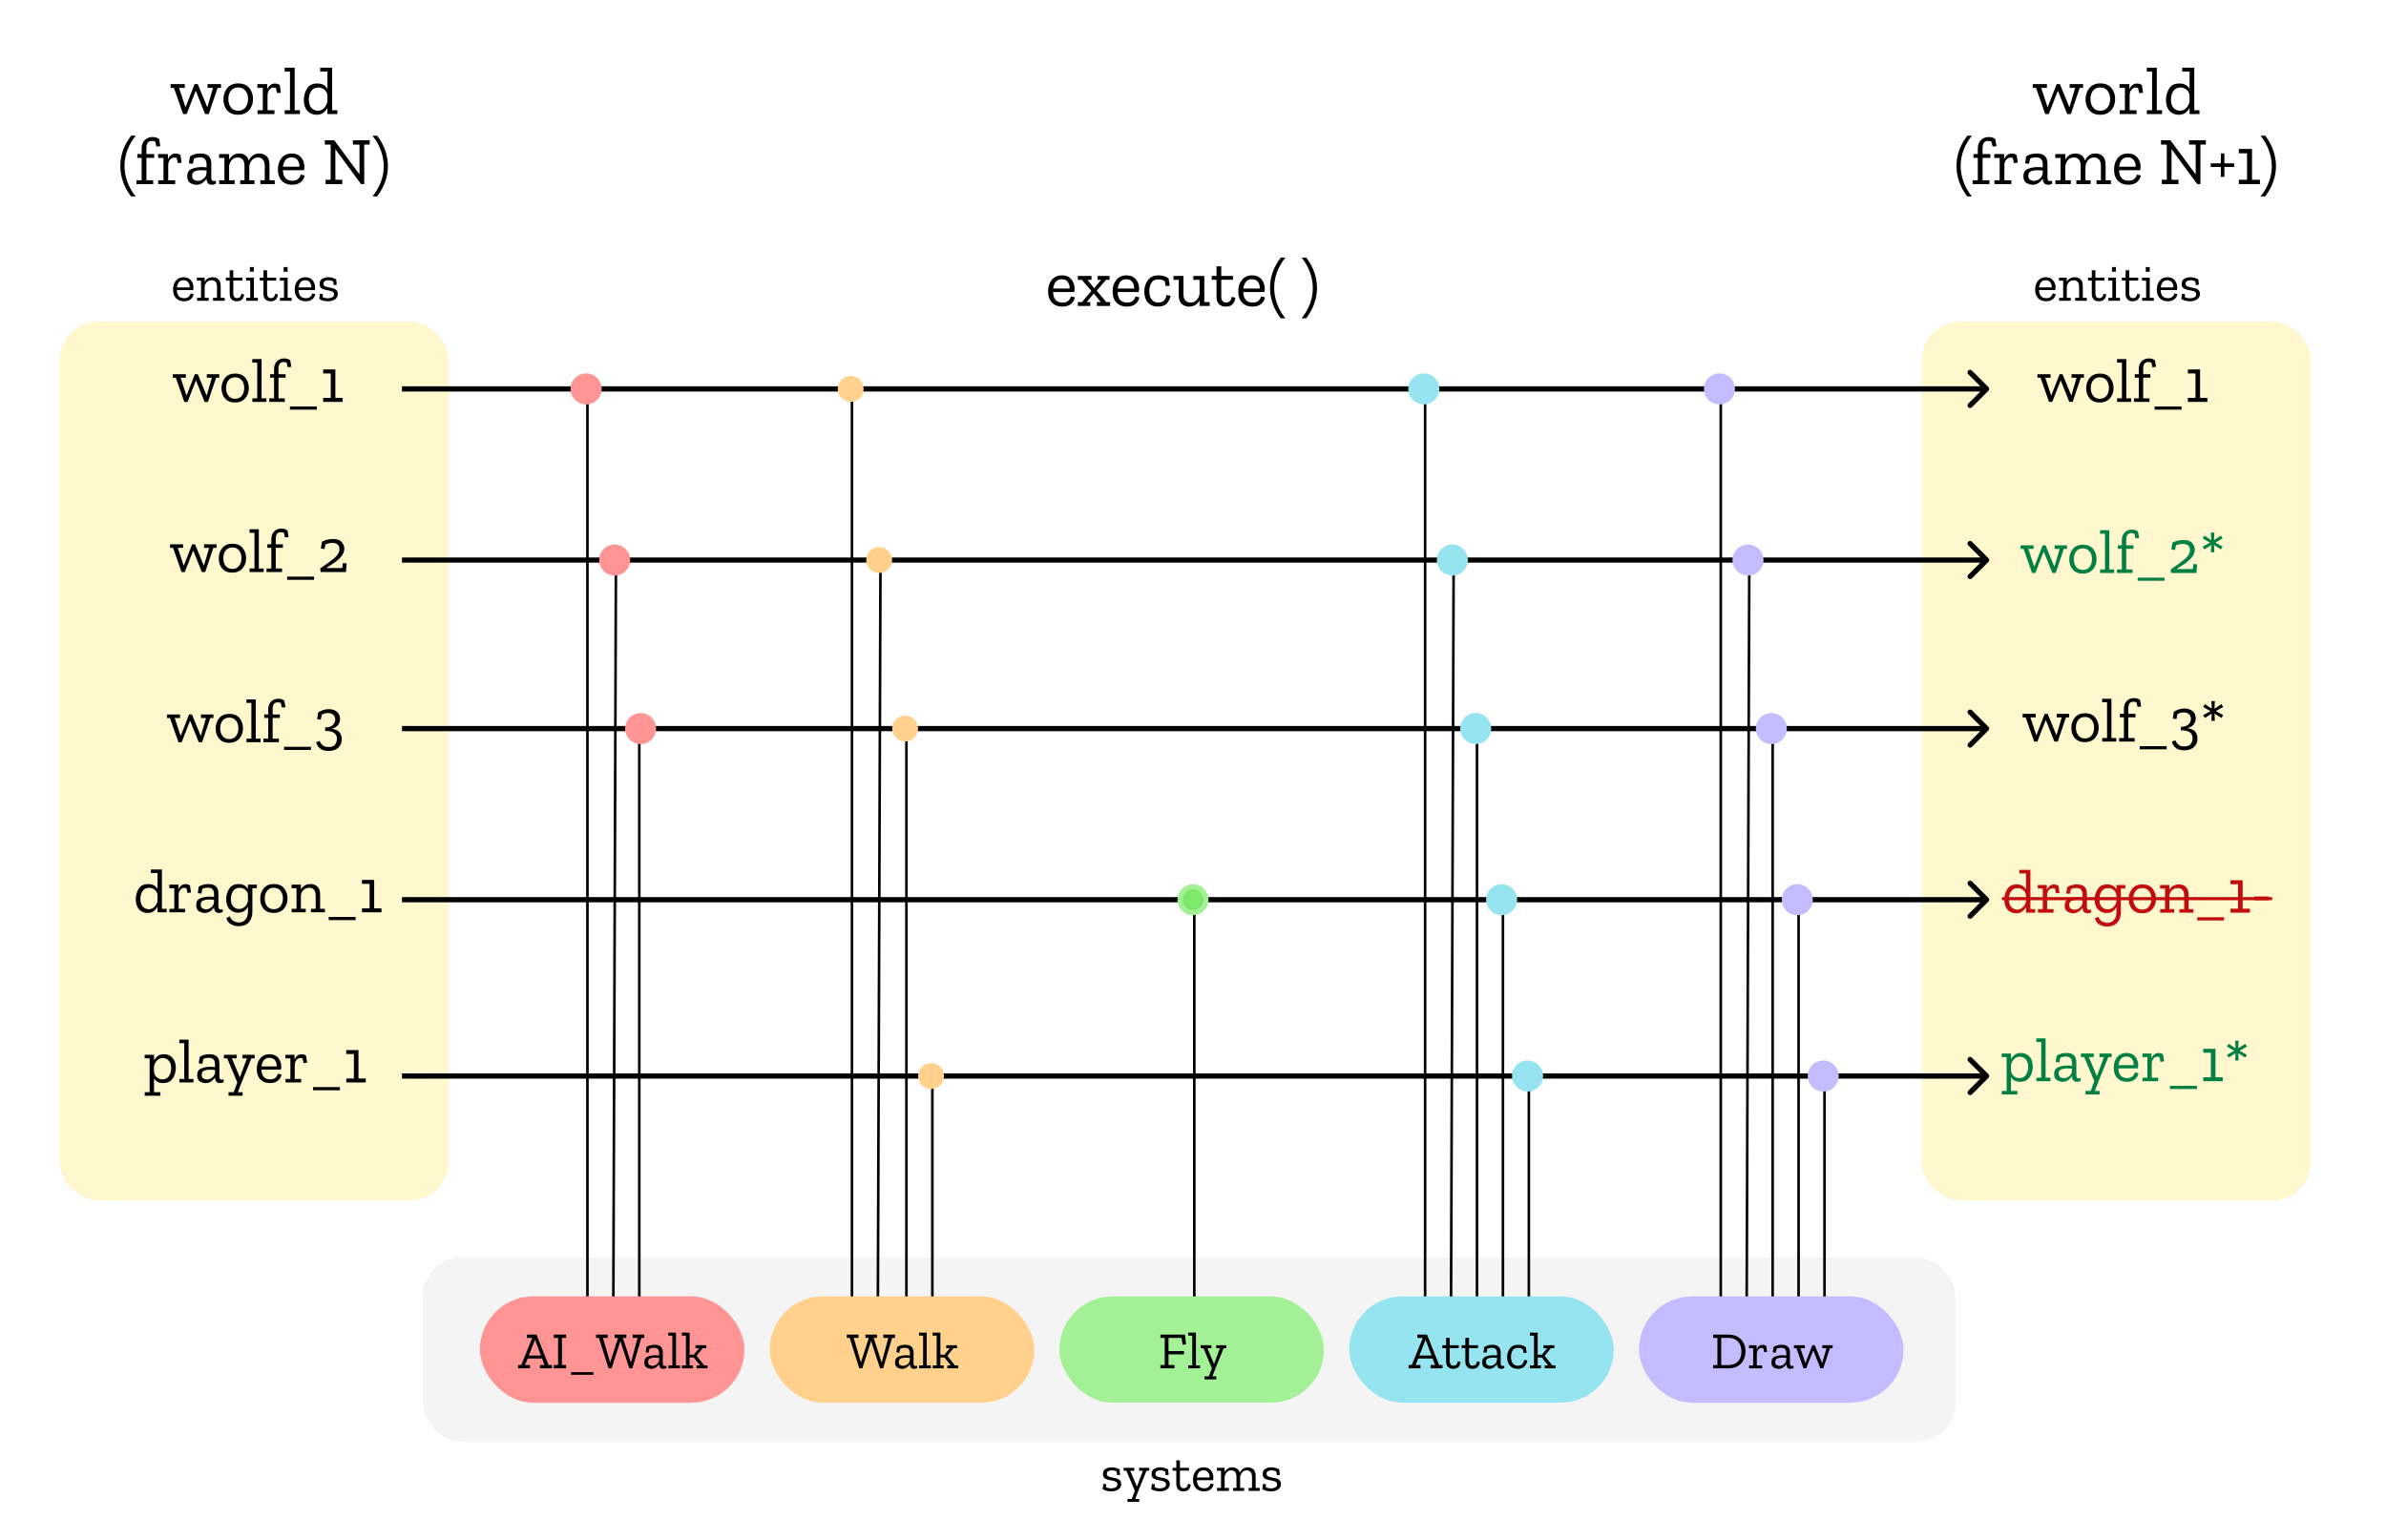 <svg width="920" height="594" viewBox="0 0 920 594" fill="none" xmlns="http://www.w3.org/2000/svg">
<rect width="920" height="594" fill="#EDEDED"/>
<rect width="920" height="594" fill="white"/>
<rect x="163" y="485" width="591" height="71" rx="15" fill="#F4F4F4"/>
<rect x="408.508" y="500" width="101.985" height="41" rx="20.5" fill="#A3F096"/>
<path d="M457.313 518.478L455.993 518.618L455.593 516.018H450.553V521.078H456.533V522.358H450.553V526.458H452.853V527.738H447.453V526.458H449.093V516.018H447.453V514.738H456.893L457.313 518.478ZM462.685 527.738H458.165V526.598H459.725V515.118H458.145V513.978H461.125V526.598H462.685V527.738ZM472.864 519.978H471.804L468.664 527.738L467.464 530.858H468.984V531.998H464.464V530.858H466.124L467.284 527.718L464.044 519.978H462.984V518.838H467.104V519.978H465.544L468.044 525.958H468.164L470.384 519.978H468.944V518.838H472.864V519.978Z" fill="black"/>
<rect x="520.237" y="500" width="101.985" height="41" rx="20.5" fill="#96E4EF"/>
<path d="M556.218 527.738H551.598V526.458H553.338L552.398 523.958H546.838L545.838 526.458H547.718V527.738H543.138V526.458H544.358L548.618 516.018H546.538V514.738H550.238L554.898 526.458H556.218V527.738ZM551.978 522.818L549.738 516.858H549.618L547.278 522.818H551.978ZM563.172 525.338C562.932 527.071 561.992 527.938 560.352 527.938C559.459 527.938 558.772 527.684 558.292 527.178C557.825 526.671 557.592 525.984 557.592 525.118V519.958H556.152V518.838H557.592V515.978H558.992V518.838H562.472V519.958H558.992V524.938C558.992 525.471 559.105 525.904 559.332 526.238C559.572 526.558 559.959 526.718 560.492 526.718C560.839 526.718 561.159 526.611 561.452 526.398C561.759 526.184 561.979 525.718 562.112 524.998L563.172 525.338ZM570.594 525.338C570.354 527.071 569.414 527.938 567.774 527.938C566.88 527.938 566.194 527.684 565.714 527.178C565.247 526.671 565.014 525.984 565.014 525.118V519.958H563.574V518.838H565.014V515.978H566.414V518.838H569.894V519.958H566.414V524.938C566.414 525.471 566.527 525.904 566.754 526.238C566.994 526.558 567.38 526.718 567.914 526.718C568.26 526.718 568.58 526.611 568.874 526.398C569.18 526.184 569.4 525.718 569.534 524.998L570.594 525.338ZM572.316 519.518C572.782 519.211 573.276 518.991 573.796 518.858C574.316 518.724 574.869 518.658 575.456 518.658C577.576 518.658 578.636 519.651 578.636 521.638V525.878C578.636 526.518 578.889 526.838 579.396 526.838C579.622 526.838 579.822 526.798 579.996 526.718L580.016 527.638C579.656 527.838 579.269 527.938 578.856 527.938C577.802 527.938 577.262 527.338 577.236 526.138V526.098C576.956 526.578 576.556 527.004 576.036 527.378C575.529 527.751 574.916 527.938 574.196 527.938C573.609 527.938 573.009 527.758 572.396 527.398C571.796 527.038 571.496 526.384 571.496 525.438C571.496 524.318 571.936 523.584 572.816 523.238C573.709 522.878 574.656 522.698 575.656 522.698C575.922 522.698 576.189 522.704 576.456 522.718C576.736 522.731 576.996 522.751 577.236 522.778V521.978C577.236 521.338 577.096 520.818 576.816 520.418C576.549 520.018 576.016 519.818 575.216 519.818C574.562 519.818 573.989 519.938 573.496 520.178L573.156 521.718L571.996 521.578L572.316 519.518ZM577.236 524.398V523.718C576.982 523.704 576.716 523.684 576.436 523.658C576.156 523.631 575.869 523.618 575.576 523.618C574.909 523.618 574.302 523.724 573.756 523.938C573.222 524.138 572.956 524.584 572.956 525.278C572.956 525.851 573.136 526.244 573.496 526.458C573.856 526.671 574.229 526.778 574.616 526.778C575.229 526.778 575.802 526.564 576.336 526.138C576.882 525.711 577.182 525.131 577.236 524.398ZM588.924 524.738C588.804 525.511 588.45 526.238 587.864 526.918C587.29 527.598 586.39 527.938 585.164 527.938C583.937 527.938 582.957 527.544 582.224 526.758C581.49 525.958 581.124 524.844 581.124 523.418C581.124 522.191 581.47 521.091 582.164 520.118C582.857 519.144 583.897 518.658 585.284 518.658C585.87 518.658 586.41 518.724 586.904 518.858C587.397 518.991 587.87 519.231 588.324 519.578L588.664 521.718L587.504 521.858L587.164 520.358C586.63 520.024 585.997 519.858 585.264 519.858C584.317 519.858 583.637 520.198 583.224 520.878C582.81 521.558 582.604 522.378 582.604 523.338C582.604 524.404 582.837 525.238 583.304 525.838C583.77 526.438 584.444 526.738 585.324 526.738C586.657 526.738 587.457 525.984 587.724 524.478L588.924 524.738ZM599.782 527.738H595.582V526.598H596.922L594.482 523.578H592.902V526.598H594.182V527.738H589.942V526.598H591.482V515.118H589.902V513.978H592.902V522.498H594.502L596.542 519.978H595.162V518.838H599.322V519.978H597.962L595.582 522.918L598.522 526.598H599.782V527.738Z" fill="black"/>
<rect x="631.967" y="500" width="101.985" height="41" rx="20.5" fill="#C5BCFF"/>
<path d="M673.03 521.218C673.03 523.124 672.443 524.691 671.27 525.918C670.11 527.131 668.503 527.738 666.45 527.738H660.57V526.478H662.21V515.998H660.57V514.738H666.39C668.51 514.738 670.143 515.351 671.29 516.578C672.45 517.791 673.03 519.338 673.03 521.218ZM671.47 521.238C671.47 519.664 671.03 518.398 670.15 517.438C669.283 516.478 668.023 515.998 666.37 515.998H663.67V526.478H666.37C668.023 526.478 669.283 526.011 670.15 525.078C671.03 524.131 671.47 522.851 671.47 521.238ZM679.511 518.678C680.151 518.678 680.658 518.831 681.031 519.138L681.371 521.378L680.231 521.518L679.891 519.998C679.664 519.918 679.438 519.878 679.211 519.878C678.691 519.878 678.258 520.098 677.911 520.538C677.564 520.964 677.391 521.524 677.391 522.218V526.598H679.451V527.738H674.431V526.598H675.991V519.978H674.391V518.838H677.311V520.438C677.484 519.944 677.764 519.531 678.151 519.198C678.551 518.851 679.004 518.678 679.511 518.678ZM683.85 519.518C684.316 519.211 684.81 518.991 685.33 518.858C685.85 518.724 686.403 518.658 686.99 518.658C689.11 518.658 690.17 519.651 690.17 521.638V525.878C690.17 526.518 690.423 526.838 690.93 526.838C691.156 526.838 691.356 526.798 691.53 526.718L691.55 527.638C691.19 527.838 690.803 527.938 690.39 527.938C689.336 527.938 688.796 527.338 688.77 526.138V526.098C688.49 526.578 688.09 527.004 687.57 527.378C687.063 527.751 686.45 527.938 685.73 527.938C685.143 527.938 684.543 527.758 683.93 527.398C683.33 527.038 683.03 526.384 683.03 525.438C683.03 524.318 683.47 523.584 684.35 523.238C685.243 522.878 686.19 522.698 687.19 522.698C687.456 522.698 687.723 522.704 687.99 522.718C688.27 522.731 688.53 522.751 688.77 522.778V521.978C688.77 521.338 688.63 520.818 688.35 520.418C688.083 520.018 687.55 519.818 686.75 519.818C686.096 519.818 685.523 519.938 685.03 520.178L684.69 521.718L683.53 521.578L683.85 519.518ZM688.77 524.398V523.718C688.516 523.704 688.25 523.684 687.97 523.658C687.69 523.631 687.403 523.618 687.11 523.618C686.443 523.618 685.836 523.724 685.29 523.938C684.756 524.138 684.49 524.584 684.49 525.278C684.49 525.851 684.67 526.244 685.03 526.458C685.39 526.671 685.763 526.778 686.15 526.778C686.763 526.778 687.336 526.564 687.87 526.138C688.416 525.711 688.716 525.131 688.77 524.398ZM706.646 519.978H705.626L703.006 527.738H701.926L699.206 520.938H699.106L696.446 527.738H695.406L692.686 519.978H691.706V518.838H695.906V519.978H694.206L696.066 525.598H696.166L698.806 518.838H699.746L702.526 525.598H702.626L704.266 519.978H702.646V518.838H706.646V519.978Z" fill="black"/>
<rect x="296.779" y="500" width="101.985" height="41" rx="20.5" fill="#FFD18C"/>
<path d="M345.094 516.018H343.994L340.514 527.738H339.334L335.914 517.338H335.834L332.514 527.738H331.334L327.614 516.018H326.514V514.738H331.014V516.018H329.174L331.914 525.358H331.994L334.994 516.018H333.694V514.738H338.174V516.018H336.874L339.914 525.418H339.994L342.514 516.018H340.634V514.738H345.094V516.018ZM345.927 519.518C346.394 519.211 346.887 518.991 347.407 518.858C347.927 518.724 348.481 518.658 349.067 518.658C351.187 518.658 352.247 519.651 352.247 521.638V525.878C352.247 526.518 352.501 526.838 353.007 526.838C353.234 526.838 353.434 526.798 353.607 526.718L353.627 527.638C353.267 527.838 352.881 527.938 352.467 527.938C351.414 527.938 350.874 527.338 350.847 526.138V526.098C350.567 526.578 350.167 527.004 349.647 527.378C349.141 527.751 348.527 527.938 347.807 527.938C347.221 527.938 346.621 527.758 346.007 527.398C345.407 527.038 345.107 526.384 345.107 525.438C345.107 524.318 345.547 523.584 346.427 523.238C347.321 522.878 348.267 522.698 349.267 522.698C349.534 522.698 349.801 522.704 350.067 522.718C350.347 522.731 350.607 522.751 350.847 522.778V521.978C350.847 521.338 350.707 520.818 350.427 520.418C350.161 520.018 349.627 519.818 348.827 519.818C348.174 519.818 347.601 519.938 347.107 520.178L346.767 521.718L345.607 521.578L345.927 519.518ZM350.847 524.398V523.718C350.594 523.704 350.327 523.684 350.047 523.658C349.767 523.631 349.481 523.618 349.187 523.618C348.521 523.618 347.914 523.724 347.367 523.938C346.834 524.138 346.567 524.584 346.567 525.278C346.567 525.851 346.747 526.244 347.107 526.458C347.467 526.671 347.841 526.778 348.227 526.778C348.841 526.778 349.414 526.564 349.947 526.138C350.494 525.711 350.794 525.131 350.847 524.398ZM358.895 527.738H354.375V526.598H355.935V515.118H354.355V513.978H357.335V526.598H358.895V527.738ZM369.468 527.738H365.268V526.598H366.608L364.168 523.578H362.588V526.598H363.868V527.738H359.628V526.598H361.168V515.118H359.588V513.978H362.588V522.498H364.188L366.228 519.978H364.848V518.838H369.008V519.978H367.648L365.268 522.918L368.208 526.598H369.468V527.738Z" fill="black"/>
<rect x="185.049" y="500" width="101.985" height="41" rx="20.5" fill="#FF9494"/>
<path d="M212.836 527.738H208.216V526.458H209.956L209.016 523.958H203.456L202.456 526.458H204.336V527.738H199.756V526.458H200.976L205.236 516.018H203.156V514.738H206.856L211.516 526.458H212.836V527.738ZM208.596 522.818L206.356 516.858H206.236L203.896 522.818H208.596ZM218.285 527.738H213.545V526.458H215.185V516.018H213.545V514.738H218.285V516.018H216.665V526.458H218.285V527.738ZM220.19 529.218H228.83V530.238H220.19V529.218ZM248.414 516.018H247.314L243.834 527.738H242.654L239.234 517.338H239.154L235.834 527.738H234.654L230.934 516.018H229.834V514.738H234.334V516.018H232.494L235.234 525.358H235.314L238.314 516.018H237.014V514.738H241.494V516.018H240.194L243.234 525.418H243.314L245.834 516.018H243.954V514.738H248.414V516.018ZM249.247 519.518C249.713 519.211 250.207 518.991 250.727 518.858C251.247 518.724 251.8 518.658 252.387 518.658C254.507 518.658 255.567 519.651 255.567 521.638V525.878C255.567 526.518 255.82 526.838 256.327 526.838C256.553 526.838 256.753 526.798 256.927 526.718L256.947 527.638C256.587 527.838 256.2 527.938 255.787 527.938C254.733 527.938 254.193 527.338 254.167 526.138V526.098C253.887 526.578 253.487 527.004 252.967 527.378C252.46 527.751 251.847 527.938 251.127 527.938C250.54 527.938 249.94 527.758 249.327 527.398C248.727 527.038 248.427 526.384 248.427 525.438C248.427 524.318 248.867 523.584 249.747 523.238C250.64 522.878 251.587 522.698 252.587 522.698C252.853 522.698 253.12 522.704 253.387 522.718C253.667 522.731 253.927 522.751 254.167 522.778V521.978C254.167 521.338 254.027 520.818 253.747 520.418C253.48 520.018 252.947 519.818 252.147 519.818C251.493 519.818 250.92 519.938 250.427 520.178L250.087 521.718L248.927 521.578L249.247 519.518ZM254.167 524.398V523.718C253.913 523.704 253.647 523.684 253.367 523.658C253.087 523.631 252.8 523.618 252.507 523.618C251.84 523.618 251.233 523.724 250.687 523.938C250.153 524.138 249.887 524.584 249.887 525.278C249.887 525.851 250.067 526.244 250.427 526.458C250.787 526.671 251.16 526.778 251.547 526.778C252.16 526.778 252.733 526.564 253.267 526.138C253.813 525.711 254.113 525.131 254.167 524.398ZM262.215 527.738H257.695V526.598H259.255V515.118H257.675V513.978H260.655V526.598H262.215V527.738ZM272.787 527.738H268.587V526.598H269.927L267.487 523.578H265.907V526.598H267.187V527.738H262.947V526.598H264.487V515.118H262.907V513.978H265.907V522.498H267.507L269.547 519.978H268.167V518.838H272.327V519.978H270.967L268.587 522.918L271.527 526.598H272.787V527.738Z" fill="black"/>
<path d="M85.219 33.912H83.894L80.487 44H79.084L75.547 35.16H75.418L71.96 44H70.608L67.072 33.912H65.797V32.43H71.257V33.912H69.047L71.466 41.218H71.596L75.028 32.43H76.249L79.864 41.218H79.993L82.126 33.912H80.019V32.43H85.219V33.912ZM97.566 38.202C97.566 39.953 97.046 41.4 96.006 42.544C94.966 43.688 93.554 44.26 91.768 44.26C90.018 44.26 88.64 43.705 87.634 42.596C86.646 41.487 86.152 40.057 86.152 38.306C86.152 36.625 86.638 35.186 87.608 33.99C88.579 32.777 90 32.17 91.872 32.17C93.762 32.17 95.183 32.768 96.136 33.964C97.09 35.143 97.566 36.555 97.566 38.202ZM95.642 38.176C95.642 36.859 95.304 35.793 94.628 34.978C93.97 34.146 93.034 33.73 91.82 33.73C90.607 33.73 89.671 34.155 89.012 35.004C88.371 35.853 88.05 36.919 88.05 38.202C88.05 39.467 88.371 40.533 89.012 41.4C89.654 42.267 90.59 42.7 91.82 42.7C93.051 42.7 93.996 42.275 94.654 41.426C95.313 40.559 95.642 39.476 95.642 38.176ZM105.905 32.222C106.737 32.222 107.395 32.421 107.881 32.82L108.323 35.732L106.841 35.914L106.399 33.938C106.104 33.834 105.809 33.782 105.515 33.782C104.839 33.782 104.275 34.068 103.825 34.64C103.374 35.195 103.149 35.923 103.149 36.824V42.518H105.827V44H99.3V42.518H101.329V33.912H99.249V32.43H103.045V34.51C103.27 33.869 103.634 33.331 104.137 32.898C104.657 32.447 105.246 32.222 105.905 32.222ZM115.657 44H109.781V42.518H111.809V27.594H109.755V26.112H113.629V42.518H115.657V44ZM130.077 44H126.255V41.66C125.874 42.353 125.354 42.96 124.695 43.48C124.036 44 123.178 44.26 122.121 44.26C120.63 44.26 119.426 43.757 118.507 42.752C117.606 41.729 117.155 40.317 117.155 38.514C117.155 36.971 117.554 35.533 118.351 34.198C119.148 32.863 120.492 32.196 122.381 32.196C124.184 32.196 125.475 32.898 126.255 34.302V27.594H123.447V26.112H128.075V42.518H130.077V44ZM126.255 38.878V37.032C126.22 36.061 125.865 35.273 125.189 34.666C124.513 34.059 123.716 33.756 122.797 33.756C121.514 33.756 120.57 34.224 119.963 35.16C119.374 36.096 119.079 37.171 119.079 38.384C119.079 39.805 119.408 40.88 120.067 41.608C120.743 42.336 121.584 42.7 122.589 42.7C123.629 42.7 124.487 42.284 125.163 41.452C125.856 40.603 126.22 39.745 126.255 38.878ZM50.578 52.332H52.32C49.443 55.989 48.004 59.872 48.004 63.98C48.004 65.991 48.359 68.01 49.07 70.038C49.798 72.066 50.881 73.973 52.32 75.758H50.526C49.087 73.851 48.039 71.91 47.38 69.934C46.721 67.941 46.392 65.956 46.392 63.98C46.392 61.969 46.73 59.985 47.406 58.026C48.099 56.067 49.157 54.169 50.578 52.332ZM58.689 52.852C59.226 52.852 59.703 52.904 60.119 53.008C60.552 53.112 60.968 53.337 61.367 53.684L61.809 56.362L60.327 56.544L59.833 54.568C59.486 54.429 59.044 54.36 58.507 54.36C57.137 54.36 56.453 55.279 56.453 57.116V59.43H59.443V60.886H56.453V69.518H59.079V71H52.605V69.518H54.607V60.886H52.943V59.43H54.607V57.272C54.607 55.92 55.005 54.845 55.803 54.048C56.617 53.251 57.579 52.852 58.689 52.852ZM67.615 59.222C68.447 59.222 69.106 59.421 69.591 59.82L70.033 62.732L68.551 62.914L68.109 60.938C67.815 60.834 67.52 60.782 67.225 60.782C66.549 60.782 65.986 61.068 65.535 61.64C65.085 62.195 64.859 62.923 64.859 63.824V69.518H67.537V71H61.011V69.518H63.039V60.912H60.959V59.43H64.755V61.51C64.981 60.869 65.345 60.331 65.847 59.898C66.367 59.447 66.957 59.222 67.615 59.222ZM73.255 60.314C73.862 59.915 74.503 59.629 75.179 59.456C75.855 59.283 76.575 59.196 77.337 59.196C80.093 59.196 81.471 60.487 81.471 63.07V68.582C81.471 69.414 81.801 69.83 82.459 69.83C82.754 69.83 83.014 69.778 83.239 69.674L83.265 70.87C82.797 71.13 82.295 71.26 81.757 71.26C80.388 71.26 79.686 70.48 79.651 68.92V68.868C79.287 69.492 78.767 70.047 78.091 70.532C77.433 71.017 76.635 71.26 75.699 71.26C74.937 71.26 74.157 71.026 73.359 70.558C72.579 70.09 72.189 69.241 72.189 68.01C72.189 66.554 72.761 65.601 73.905 65.15C75.067 64.682 76.297 64.448 77.597 64.448C77.944 64.448 78.291 64.457 78.637 64.474C79.001 64.491 79.339 64.517 79.651 64.552V63.512C79.651 62.68 79.469 62.004 79.105 61.484C78.759 60.964 78.065 60.704 77.025 60.704C76.176 60.704 75.431 60.86 74.789 61.172L74.347 63.174L72.839 62.992L73.255 60.314ZM79.651 66.658V65.774C79.322 65.757 78.975 65.731 78.611 65.696C78.247 65.661 77.875 65.644 77.493 65.644C76.627 65.644 75.838 65.783 75.127 66.06C74.434 66.32 74.087 66.901 74.087 67.802C74.087 68.547 74.321 69.059 74.789 69.336C75.257 69.613 75.743 69.752 76.245 69.752C77.043 69.752 77.788 69.475 78.481 68.92C79.192 68.365 79.582 67.611 79.651 66.658ZM105.922 71H100.384V69.518H102.074V64.136C102.074 62.888 101.822 62.013 101.32 61.51C100.834 60.99 100.21 60.73 99.448 60.73C98.39 60.73 97.576 61.129 97.004 61.926C96.432 62.723 96.137 63.486 96.12 64.214V69.518H98.122V71H92.61V69.518H94.274V64.136C94.274 62.871 94.031 61.987 93.546 61.484C93.06 60.981 92.445 60.73 91.7 60.73C90.625 60.73 89.802 61.12 89.23 61.9C88.675 62.663 88.38 63.417 88.346 64.162V69.518H90.478V71H84.498V69.518H86.526V60.912H84.472V59.43H88.346V61.588C88.727 60.895 89.238 60.323 89.88 59.872C90.521 59.421 91.301 59.196 92.22 59.196C93.121 59.196 93.901 59.421 94.56 59.872C95.236 60.323 95.695 61.025 95.938 61.978C96.284 61.163 96.796 60.496 97.472 59.976C98.165 59.456 99.014 59.196 100.02 59.196C101.129 59.196 102.048 59.543 102.776 60.236C103.521 60.929 103.894 62.047 103.894 63.59V69.518H105.922V71ZM117.473 67.672C117.317 68.66 116.823 69.509 115.991 70.22C115.159 70.913 114.032 71.26 112.611 71.26C110.982 71.26 109.664 70.749 108.659 69.726C107.654 68.703 107.151 67.256 107.151 65.384C107.151 63.581 107.628 62.099 108.581 60.938C109.534 59.777 110.826 59.196 112.455 59.196C114.05 59.196 115.263 59.699 116.095 60.704C116.927 61.709 117.352 62.897 117.369 64.266C117.369 64.717 117.317 65.176 117.213 65.644H109.075C109.179 68.348 110.401 69.7 112.741 69.7C113.66 69.7 114.379 69.483 114.899 69.05C115.419 68.617 115.766 68.045 115.939 67.334L117.473 67.672ZM115.445 64.292C115.532 63.425 115.324 62.611 114.821 61.848C114.336 61.085 113.53 60.704 112.403 60.704C111.328 60.704 110.54 61.059 110.037 61.77C109.534 62.481 109.222 63.321 109.101 64.292H115.445ZM142.545 55.764H140.439V71H139.217L129.415 57.688H129.311V69.336H131.989V71H125.541V69.336H127.491V55.764H125.255V54.1H128.895L138.515 67.126H138.619V55.764H136.071V54.1H142.545V55.764ZM145.386 75.758H143.644C146.521 72.101 147.96 68.218 147.96 64.11C147.96 62.099 147.596 60.089 146.868 58.078C146.157 56.05 145.083 54.135 143.644 52.332H145.438C146.877 54.239 147.925 56.189 148.584 58.182C149.243 60.158 149.572 62.134 149.572 64.11C149.572 66.103 149.225 68.079 148.532 70.038C147.856 71.997 146.807 73.903 145.386 75.758Z" fill="black"/>
<path d="M414.447 114.672C414.291 115.66 413.797 116.509 412.965 117.22C412.133 117.913 411.006 118.26 409.585 118.26C407.955 118.26 406.638 117.749 405.633 116.726C404.627 115.703 404.125 114.256 404.125 112.384C404.125 110.581 404.601 109.099 405.555 107.938C406.508 106.777 407.799 106.196 409.429 106.196C411.023 106.196 412.237 106.699 413.069 107.704C413.901 108.709 414.325 109.897 414.343 111.266C414.343 111.717 414.291 112.176 414.187 112.644H406.049C406.153 115.348 407.375 116.7 409.715 116.7C410.633 116.7 411.353 116.483 411.873 116.05C412.393 115.617 412.739 115.045 412.913 114.334L414.447 114.672ZM412.419 111.292C412.505 110.425 412.297 109.611 411.795 108.848C411.309 108.085 410.503 107.704 409.377 107.704C408.302 107.704 407.513 108.059 407.011 108.77C406.508 109.481 406.196 110.321 406.075 111.292H412.419ZM428.044 118H422.948V116.518H424.456L421.752 113.19L419.022 116.518H420.4V118H415.59V116.518H417.176L420.816 112.228L417.15 107.912H415.59V106.43H420.868V107.912H419.308L421.908 111.188L424.586 107.912H423.208V106.43H427.836V107.912H426.484L422.87 112.124L426.588 116.518H428.044V118ZM439.33 114.672C439.174 115.66 438.68 116.509 437.848 117.22C437.016 117.913 435.889 118.26 434.468 118.26C432.838 118.26 431.521 117.749 430.516 116.726C429.51 115.703 429.008 114.256 429.008 112.384C429.008 110.581 429.484 109.099 430.438 107.938C431.391 106.777 432.682 106.196 434.312 106.196C435.906 106.196 437.12 106.699 437.952 107.704C438.784 108.709 439.208 109.897 439.226 111.266C439.226 111.717 439.174 112.176 439.07 112.644H430.932C431.036 115.348 432.258 116.7 434.598 116.7C435.516 116.7 436.236 116.483 436.756 116.05C437.276 115.617 437.622 115.045 437.796 114.334L439.33 114.672ZM437.302 111.292C437.388 110.425 437.18 109.611 436.678 108.848C436.192 108.085 435.386 107.704 434.26 107.704C433.185 107.704 432.396 108.059 431.894 108.77C431.391 109.481 431.079 110.321 430.958 111.292H437.302ZM451.36 114.1C451.204 115.105 450.745 116.05 449.982 116.934C449.237 117.818 448.067 118.26 446.472 118.26C444.878 118.26 443.604 117.749 442.65 116.726C441.697 115.686 441.22 114.239 441.22 112.384C441.22 110.789 441.671 109.359 442.572 108.094C443.474 106.829 444.826 106.196 446.628 106.196C447.391 106.196 448.093 106.283 448.734 106.456C449.376 106.629 449.991 106.941 450.58 107.392L451.022 110.174L449.514 110.356L449.072 108.406C448.379 107.973 447.556 107.756 446.602 107.756C445.372 107.756 444.488 108.198 443.95 109.082C443.413 109.966 443.144 111.032 443.144 112.28C443.144 113.667 443.448 114.75 444.054 115.53C444.661 116.31 445.536 116.7 446.68 116.7C448.414 116.7 449.454 115.721 449.8 113.762L451.36 114.1ZM466.438 118H462.538V115.816C462.174 116.544 461.637 117.133 460.926 117.584C460.233 118.035 459.427 118.26 458.508 118.26C457.382 118.26 456.428 117.913 455.648 117.22C454.886 116.509 454.504 115.383 454.504 113.84V107.912H452.476V106.43H456.324V113.32C456.324 114.568 456.584 115.443 457.104 115.946C457.624 116.449 458.292 116.7 459.106 116.7C460.094 116.7 460.9 116.327 461.524 115.582C462.166 114.837 462.504 114.048 462.538 113.216V107.912H460.12V106.43H464.358V116.518H466.438V118ZM476.332 114.88C476.02 117.133 474.798 118.26 472.666 118.26C471.505 118.26 470.612 117.931 469.988 117.272C469.382 116.613 469.078 115.721 469.078 114.594V107.886H467.206V106.43H469.078V102.712H470.898V106.43H475.422V107.886H470.898V114.36C470.898 115.053 471.046 115.617 471.34 116.05C471.652 116.466 472.155 116.674 472.848 116.674C473.299 116.674 473.715 116.535 474.096 116.258C474.495 115.981 474.781 115.374 474.954 114.438L476.332 114.88ZM487.775 114.672C487.619 115.66 487.125 116.509 486.293 117.22C485.461 117.913 484.334 118.26 482.913 118.26C481.284 118.26 479.966 117.749 478.961 116.726C477.956 115.703 477.453 114.256 477.453 112.384C477.453 110.581 477.93 109.099 478.883 107.938C479.836 106.777 481.128 106.196 482.757 106.196C484.352 106.196 485.565 106.699 486.397 107.704C487.229 108.709 487.654 109.897 487.671 111.266C487.671 111.717 487.619 112.176 487.515 112.644H479.377C479.481 115.348 480.703 116.7 483.043 116.7C483.962 116.7 484.681 116.483 485.201 116.05C485.721 115.617 486.068 115.045 486.241 114.334L487.775 114.672ZM485.747 111.292C485.834 110.425 485.626 109.611 485.123 108.848C484.638 108.085 483.832 107.704 482.705 107.704C481.63 107.704 480.842 108.059 480.339 108.77C479.836 109.481 479.524 110.321 479.403 111.292H485.747ZM493.878 99.332H495.62C492.742 102.989 491.304 106.872 491.304 110.98C491.304 112.991 491.659 115.01 492.37 117.038C493.098 119.066 494.181 120.973 495.62 122.758H493.826C492.387 120.851 491.338 118.91 490.68 116.934C490.021 114.941 489.692 112.956 489.692 110.98C489.692 108.969 490.03 106.985 490.706 105.026C491.399 103.067 492.456 101.169 493.878 99.332ZM503.627 122.758H501.885C504.762 119.101 506.201 115.218 506.201 111.11C506.201 109.099 505.837 107.089 505.109 105.078C504.398 103.05 503.324 101.135 501.885 99.332H503.679C505.118 101.239 506.166 103.189 506.825 105.182C507.484 107.158 507.813 109.134 507.813 111.11C507.813 113.103 507.466 115.079 506.773 117.038C506.097 118.997 505.048 120.903 503.627 122.758Z" fill="black"/>
<path d="M803.219 33.912H801.893L798.487 44H797.083L793.547 35.16H793.417L789.959 44H788.607L785.071 33.912H783.797V32.43H789.257V33.912H787.047L789.465 41.218H789.595L793.027 32.43H794.249L797.863 41.218H797.993L800.125 33.912H798.019V32.43H803.219V33.912ZM815.566 38.202C815.566 39.953 815.046 41.4 814.006 42.544C812.966 43.688 811.554 44.26 809.768 44.26C808.018 44.26 806.64 43.705 805.634 42.596C804.646 41.487 804.152 40.057 804.152 38.306C804.152 36.625 804.638 35.186 805.608 33.99C806.579 32.777 808 32.17 809.872 32.17C811.762 32.17 813.183 32.768 814.136 33.964C815.09 35.143 815.566 36.555 815.566 38.202ZM813.642 38.176C813.642 36.859 813.304 35.793 812.628 34.978C811.97 34.146 811.034 33.73 809.82 33.73C808.607 33.73 807.671 34.155 807.012 35.004C806.371 35.853 806.05 36.919 806.05 38.202C806.05 39.467 806.371 40.533 807.012 41.4C807.654 42.267 808.59 42.7 809.82 42.7C811.051 42.7 811.996 42.275 812.654 41.426C813.313 40.559 813.642 39.476 813.642 38.176ZM823.905 32.222C824.737 32.222 825.395 32.421 825.881 32.82L826.323 35.732L824.841 35.914L824.399 33.938C824.104 33.834 823.809 33.782 823.515 33.782C822.839 33.782 822.275 34.068 821.825 34.64C821.374 35.195 821.149 35.923 821.149 36.824V42.518H823.827V44H817.301V42.518H819.329V33.912H817.249V32.43H821.045V34.51C821.27 33.869 821.634 33.331 822.137 32.898C822.657 32.447 823.246 32.222 823.905 32.222ZM833.657 44H827.781V42.518H829.809V27.594H827.755V26.112H831.629V42.518H833.657V44ZM848.077 44H844.255V41.66C843.874 42.353 843.354 42.96 842.695 43.48C842.036 44 841.178 44.26 840.121 44.26C838.63 44.26 837.426 43.757 836.507 42.752C835.606 41.729 835.155 40.317 835.155 38.514C835.155 36.971 835.554 35.533 836.351 34.198C837.148 32.863 838.492 32.196 840.381 32.196C842.184 32.196 843.475 32.898 844.255 34.302V27.594H841.447V26.112H846.075V42.518H848.077V44ZM844.255 38.878V37.032C844.22 36.061 843.865 35.273 843.189 34.666C842.513 34.059 841.716 33.756 840.797 33.756C839.514 33.756 838.57 34.224 837.963 35.16C837.374 36.096 837.079 37.171 837.079 38.384C837.079 39.805 837.408 40.88 838.067 41.608C838.743 42.336 839.584 42.7 840.589 42.7C841.629 42.7 842.487 42.284 843.163 41.452C843.856 40.603 844.22 39.745 844.255 38.878ZM758.574 52.332H760.316C757.439 55.989 756 59.872 756 63.98C756 65.991 756.355 68.01 757.066 70.038C757.794 72.066 758.877 73.973 760.316 75.758H758.522C757.083 73.851 756.035 71.91 755.376 69.934C754.717 67.941 754.388 65.956 754.388 63.98C754.388 61.969 754.726 59.985 755.402 58.026C756.095 56.067 757.153 54.169 758.574 52.332ZM766.685 52.852C767.222 52.852 767.699 52.904 768.115 53.008C768.548 53.112 768.964 53.337 769.363 53.684L769.805 56.362L768.323 56.544L767.829 54.568C767.482 54.429 767.04 54.36 766.503 54.36C765.133 54.36 764.449 55.279 764.449 57.116V59.43H767.439V60.886H764.449V69.518H767.075V71H760.601V69.518H762.603V60.886H760.939V59.43H762.603V57.272C762.603 55.92 763.001 54.845 763.799 54.048C764.613 53.251 765.575 52.852 766.685 52.852ZM775.612 59.222C776.444 59.222 777.102 59.421 777.588 59.82L778.03 62.732L776.548 62.914L776.106 60.938C775.811 60.834 775.516 60.782 775.222 60.782C774.546 60.782 773.982 61.068 773.532 61.64C773.081 62.195 772.856 62.923 772.856 63.824V69.518H775.534V71H769.008V69.518H771.036V60.912H768.956V59.43H772.752V61.51C772.977 60.869 773.341 60.331 773.844 59.898C774.364 59.447 774.953 59.222 775.612 59.222ZM781.252 60.314C781.858 59.915 782.5 59.629 783.176 59.456C783.852 59.283 784.571 59.196 785.334 59.196C788.09 59.196 789.468 60.487 789.468 63.07V68.582C789.468 69.414 789.797 69.83 790.456 69.83C790.75 69.83 791.01 69.778 791.236 69.674L791.262 70.87C790.794 71.13 790.291 71.26 789.754 71.26C788.384 71.26 787.682 70.48 787.648 68.92V68.868C787.284 69.492 786.764 70.047 786.088 70.532C785.429 71.017 784.632 71.26 783.696 71.26C782.933 71.26 782.153 71.026 781.356 70.558C780.576 70.09 780.186 69.241 780.186 68.01C780.186 66.554 780.758 65.601 781.902 65.15C783.063 64.682 784.294 64.448 785.594 64.448C785.94 64.448 786.287 64.457 786.634 64.474C786.998 64.491 787.336 64.517 787.648 64.552V63.512C787.648 62.68 787.466 62.004 787.102 61.484C786.755 60.964 786.062 60.704 785.022 60.704C784.172 60.704 783.427 60.86 782.786 61.172L782.344 63.174L780.836 62.992L781.252 60.314ZM787.648 66.658V65.774C787.318 65.757 786.972 65.731 786.608 65.696C786.244 65.661 785.871 65.644 785.49 65.644C784.623 65.644 783.834 65.783 783.124 66.06C782.43 66.32 782.084 66.901 782.084 67.802C782.084 68.547 782.318 69.059 782.786 69.336C783.254 69.613 783.739 69.752 784.242 69.752C785.039 69.752 785.784 69.475 786.478 68.92C787.188 68.365 787.578 67.611 787.648 66.658ZM813.918 71H808.38V69.518H810.07V64.136C810.07 62.888 809.819 62.013 809.316 61.51C808.831 60.99 808.207 60.73 807.444 60.73C806.387 60.73 805.572 61.129 805 61.926C804.428 62.723 804.133 63.486 804.116 64.214V69.518H806.118V71H800.606V69.518H802.27V64.136C802.27 62.871 802.027 61.987 801.542 61.484C801.057 60.981 800.441 60.73 799.696 60.73C798.621 60.73 797.798 61.12 797.226 61.9C796.671 62.663 796.377 63.417 796.342 64.162V69.518H798.474V71H792.494V69.518H794.522V60.912H792.468V59.43H796.342V61.588C796.723 60.895 797.235 60.323 797.876 59.872C798.517 59.421 799.297 59.196 800.216 59.196C801.117 59.196 801.897 59.421 802.556 59.872C803.232 60.323 803.691 61.025 803.934 61.978C804.281 61.163 804.792 60.496 805.468 59.976C806.161 59.456 807.011 59.196 808.016 59.196C809.125 59.196 810.044 59.543 810.772 60.236C811.517 60.929 811.89 62.047 811.89 63.59V69.518H813.918V71ZM825.469 67.672C825.313 68.66 824.819 69.509 823.987 70.22C823.155 70.913 822.029 71.26 820.607 71.26C818.978 71.26 817.661 70.749 816.655 69.726C815.65 68.703 815.147 67.256 815.147 65.384C815.147 63.581 815.624 62.099 816.577 60.938C817.531 59.777 818.822 59.196 820.451 59.196C822.046 59.196 823.259 59.699 824.091 60.704C824.923 61.709 825.348 62.897 825.365 64.266C825.365 64.717 825.313 65.176 825.209 65.644H817.071C817.175 68.348 818.397 69.7 820.737 69.7C821.656 69.7 822.375 69.483 822.895 69.05C823.415 68.617 823.762 68.045 823.935 67.334L825.469 67.672ZM823.441 64.292C823.528 63.425 823.32 62.611 822.817 61.848C822.332 61.085 821.526 60.704 820.399 60.704C819.325 60.704 818.536 61.059 818.033 61.77C817.531 62.481 817.219 63.321 817.097 64.292H823.441ZM850.541 55.764H848.435V71H847.213L837.411 57.688H837.307V69.336H839.985V71H833.537V69.336H835.487V55.764H833.251V54.1H836.891L846.511 67.126H846.615V55.764H844.067V54.1H850.541V55.764ZM852.42 64.396V62.992H856.32V59.17H857.698V62.992H861.442V64.396H857.698V68.192H856.32V64.396H852.42ZM871.384 71H863.246V69.336H866.418V59.118H863.246V57.454H868.342V69.336H871.384V71ZM873.39 75.758H871.648C874.525 72.101 875.964 68.218 875.964 64.11C875.964 62.099 875.6 60.089 874.872 58.078C874.161 56.05 873.086 54.135 871.648 52.332H873.442C874.88 54.239 875.929 56.189 876.588 58.182C877.246 60.158 877.576 62.134 877.576 64.11C877.576 66.103 877.229 68.079 876.536 70.038C875.86 71.997 874.811 73.903 873.39 75.758Z" fill="black"/>
<path d="M74.661 113.44C74.541 114.2 74.161 114.853 73.521 115.4C72.881 115.933 72.014 116.2 70.921 116.2C69.668 116.2 68.654 115.807 67.881 115.02C67.108 114.233 66.721 113.12 66.721 111.68C66.721 110.293 67.088 109.153 67.821 108.26C68.554 107.367 69.548 106.92 70.801 106.92C72.028 106.92 72.961 107.307 73.601 108.08C74.241 108.853 74.568 109.767 74.581 110.82C74.581 111.167 74.541 111.52 74.461 111.88H68.201C68.281 113.96 69.221 115 71.021 115C71.728 115 72.281 114.833 72.681 114.5C73.081 114.167 73.348 113.727 73.481 113.18L74.661 113.44ZM73.101 110.84C73.168 110.173 73.008 109.547 72.621 108.96C72.248 108.373 71.628 108.08 70.761 108.08C69.934 108.08 69.328 108.353 68.941 108.9C68.554 109.447 68.314 110.093 68.221 110.84H73.101ZM86.635 116H82.135V114.86H83.675V110.72C83.675 109.76 83.482 109.087 83.096 108.7C82.709 108.3 82.216 108.1 81.615 108.1C80.816 108.1 80.169 108.367 79.675 108.9C79.195 109.42 78.942 110.02 78.915 110.7V114.86H80.475V116H75.956V114.86H77.516V108.24H75.915V107.1H78.915V108.68C79.555 107.507 80.596 106.92 82.035 106.92C82.902 106.92 83.629 107.187 84.216 107.72C84.802 108.253 85.096 109.113 85.096 110.3V114.86H86.635V116ZM94.14 113.6C93.9 115.333 92.96 116.2 91.32 116.2C90.427 116.2 89.74 115.947 89.26 115.44C88.794 114.933 88.56 114.247 88.56 113.38V108.22H87.12V107.1H88.56V104.24H89.96V107.1H93.44V108.22H89.96V113.2C89.96 113.733 90.074 114.167 90.3 114.5C90.54 114.82 90.927 114.98 91.46 114.98C91.807 114.98 92.127 114.873 92.42 114.66C92.727 114.447 92.947 113.98 93.08 113.26L94.14 113.6ZM96.342 104.8V102.98H97.862V104.8H96.342ZM99.442 116H94.922V114.86H96.482V108.24H94.882V107.1H97.882V114.86H99.442V116ZM107.168 113.6C106.928 115.333 105.988 116.2 104.348 116.2C103.454 116.2 102.768 115.947 102.288 115.44C101.821 114.933 101.588 114.247 101.588 113.38V108.22H100.148V107.1H101.588V104.24H102.988V107.1H106.468V108.22H102.988V113.2C102.988 113.733 103.101 114.167 103.328 114.5C103.568 114.82 103.954 114.98 104.488 114.98C104.834 114.98 105.154 114.873 105.448 114.66C105.754 114.447 105.974 113.98 106.108 113.26L107.168 113.6ZM109.37 104.8V102.98H110.89V104.8H109.37ZM112.47 116H107.95V114.86H109.51V108.24H107.91V107.1H110.91V114.86H112.47V116ZM121.575 113.44C121.455 114.2 121.075 114.853 120.435 115.4C119.795 115.933 118.928 116.2 117.835 116.2C116.582 116.2 115.568 115.807 114.795 115.02C114.022 114.233 113.635 113.12 113.635 111.68C113.635 110.293 114.002 109.153 114.735 108.26C115.468 107.367 116.462 106.92 117.715 106.92C118.942 106.92 119.875 107.307 120.515 108.08C121.155 108.853 121.482 109.767 121.495 110.82C121.495 111.167 121.455 111.52 121.375 111.88H115.115C115.195 113.96 116.135 115 117.935 115C118.642 115 119.195 114.833 119.595 114.5C119.995 114.167 120.262 113.727 120.395 113.18L121.575 113.44ZM120.015 110.84C120.082 110.173 119.922 109.547 119.535 108.96C119.162 108.373 118.542 108.08 117.675 108.08C116.848 108.08 116.242 108.353 115.855 108.9C115.468 109.447 115.228 110.093 115.135 110.84H120.015ZM130.25 113.42C130.25 114.287 129.883 114.967 129.15 115.46C128.43 115.953 127.536 116.2 126.47 116.2C125.843 116.2 125.216 116.12 124.59 115.96C123.976 115.787 123.476 115.573 123.09 115.32L123.37 113.3L124.49 113.42L124.43 114.6C125.043 114.893 125.703 115.04 126.41 115.04C127.036 115.04 127.59 114.92 128.07 114.68C128.563 114.427 128.81 114.047 128.81 113.54C128.81 113.047 128.623 112.7 128.25 112.5C127.876 112.3 127.41 112.153 126.85 112.06C126.303 111.967 125.75 111.853 125.19 111.72C124.63 111.587 124.163 111.36 123.79 111.04C123.416 110.707 123.23 110.193 123.23 109.5C123.23 108.553 123.576 107.887 124.27 107.5C124.963 107.113 125.716 106.92 126.53 106.92C127.143 106.92 127.716 107 128.25 107.16C128.796 107.32 129.256 107.513 129.63 107.74L129.85 109.82L128.69 109.96L128.47 108.52C127.91 108.227 127.303 108.08 126.65 108.08C126.09 108.08 125.63 108.187 125.27 108.4C124.91 108.613 124.73 108.947 124.73 109.4C124.73 109.867 124.916 110.2 125.29 110.4C125.663 110.587 126.123 110.727 126.67 110.82C127.216 110.9 127.763 111.007 128.31 111.14C128.856 111.273 129.316 111.513 129.69 111.86C130.063 112.193 130.25 112.713 130.25 113.42Z" fill="black"/>
<path d="M792.661 113.44C792.541 114.2 792.161 114.853 791.521 115.4C790.881 115.933 790.014 116.2 788.921 116.2C787.668 116.2 786.654 115.807 785.881 115.02C785.108 114.233 784.721 113.12 784.721 111.68C784.721 110.293 785.088 109.153 785.821 108.26C786.554 107.367 787.548 106.92 788.801 106.92C790.028 106.92 790.961 107.307 791.601 108.08C792.241 108.853 792.568 109.767 792.581 110.82C792.581 111.167 792.541 111.52 792.461 111.88H786.201C786.281 113.96 787.221 115 789.021 115C789.728 115 790.281 114.833 790.681 114.5C791.081 114.167 791.348 113.727 791.481 113.18L792.661 113.44ZM791.101 110.84C791.168 110.173 791.008 109.547 790.621 108.96C790.248 108.373 789.628 108.08 788.761 108.08C787.934 108.08 787.328 108.353 786.941 108.9C786.554 109.447 786.314 110.093 786.221 110.84H791.101ZM804.635 116H800.135V114.86H801.675V110.72C801.675 109.76 801.482 109.087 801.095 108.7C800.709 108.3 800.215 108.1 799.615 108.1C798.815 108.1 798.169 108.367 797.675 108.9C797.195 109.42 796.942 110.02 796.915 110.7V114.86H798.475V116H793.955V114.86H795.515V108.24H793.915V107.1H796.915V108.68C797.555 107.507 798.595 106.92 800.035 106.92C800.902 106.92 801.629 107.187 802.215 107.72C802.802 108.253 803.095 109.113 803.095 110.3V114.86H804.635V116ZM812.14 113.6C811.9 115.333 810.96 116.2 809.32 116.2C808.427 116.2 807.74 115.947 807.26 115.44C806.794 114.933 806.56 114.247 806.56 113.38V108.22H805.12V107.1H806.56V104.24H807.96V107.1H811.44V108.22H807.96V113.2C807.96 113.733 808.074 114.167 808.3 114.5C808.54 114.82 808.927 114.98 809.46 114.98C809.807 114.98 810.127 114.873 810.42 114.66C810.727 114.447 810.947 113.98 811.08 113.26L812.14 113.6ZM814.342 104.8V102.98H815.862V104.8H814.342ZM817.442 116H812.922V114.86H814.482V108.24H812.882V107.1H815.882V114.86H817.442V116ZM825.168 113.6C824.928 115.333 823.988 116.2 822.348 116.2C821.454 116.2 820.768 115.947 820.288 115.44C819.821 114.933 819.588 114.247 819.588 113.38V108.22H818.148V107.1H819.588V104.24H820.988V107.1H824.468V108.22H820.988V113.2C820.988 113.733 821.101 114.167 821.328 114.5C821.568 114.82 821.954 114.98 822.488 114.98C822.834 114.98 823.154 114.873 823.448 114.66C823.754 114.447 823.974 113.98 824.108 113.26L825.168 113.6ZM827.37 104.8V102.98H828.89V104.8H827.37ZM830.47 116H825.95V114.86H827.51V108.24H825.91V107.1H828.91V114.86H830.47V116ZM839.575 113.44C839.455 114.2 839.075 114.853 838.435 115.4C837.795 115.933 836.928 116.2 835.835 116.2C834.582 116.2 833.568 115.807 832.795 115.02C832.022 114.233 831.635 113.12 831.635 111.68C831.635 110.293 832.002 109.153 832.735 108.26C833.468 107.367 834.462 106.92 835.715 106.92C836.942 106.92 837.875 107.307 838.515 108.08C839.155 108.853 839.482 109.767 839.495 110.82C839.495 111.167 839.455 111.52 839.375 111.88H833.115C833.195 113.96 834.135 115 835.935 115C836.642 115 837.195 114.833 837.595 114.5C837.995 114.167 838.262 113.727 838.395 113.18L839.575 113.44ZM838.015 110.84C838.082 110.173 837.922 109.547 837.535 108.96C837.162 108.373 836.542 108.08 835.675 108.08C834.848 108.08 834.242 108.353 833.855 108.9C833.468 109.447 833.228 110.093 833.135 110.84H838.015ZM848.25 113.42C848.25 114.287 847.883 114.967 847.15 115.46C846.43 115.953 845.536 116.2 844.47 116.2C843.843 116.2 843.216 116.12 842.59 115.96C841.976 115.787 841.476 115.573 841.09 115.32L841.37 113.3L842.49 113.42L842.43 114.6C843.043 114.893 843.703 115.04 844.41 115.04C845.036 115.04 845.59 114.92 846.07 114.68C846.563 114.427 846.81 114.047 846.81 113.54C846.81 113.047 846.623 112.7 846.25 112.5C845.876 112.3 845.41 112.153 844.85 112.06C844.303 111.967 843.75 111.853 843.19 111.72C842.63 111.587 842.163 111.36 841.79 111.04C841.416 110.707 841.23 110.193 841.23 109.5C841.23 108.553 841.576 107.887 842.27 107.5C842.963 107.113 843.716 106.92 844.53 106.92C845.143 106.92 845.716 107 846.25 107.16C846.796 107.32 847.256 107.513 847.63 107.74L847.85 109.82L846.69 109.96L846.47 108.52C845.91 108.227 845.303 108.08 844.65 108.08C844.09 108.08 843.63 108.187 843.27 108.4C842.91 108.613 842.73 108.947 842.73 109.4C842.73 109.867 842.916 110.2 843.29 110.4C843.663 110.587 844.123 110.727 844.67 110.82C845.216 110.9 845.763 111.007 846.31 111.14C846.856 111.273 847.316 111.513 847.69 111.86C848.063 112.193 848.25 112.713 848.25 113.42Z" fill="black"/>
<path d="M432.304 572.42C432.304 573.287 431.938 573.967 431.204 574.46C430.484 574.953 429.591 575.2 428.524 575.2C427.898 575.2 427.271 575.12 426.644 574.96C426.031 574.787 425.531 574.573 425.144 574.32L425.424 572.3L426.544 572.42L426.484 573.6C427.098 573.893 427.758 574.04 428.464 574.04C429.091 574.04 429.644 573.92 430.124 573.68C430.618 573.427 430.864 573.047 430.864 572.54C430.864 572.047 430.678 571.7 430.304 571.5C429.931 571.3 429.464 571.153 428.904 571.06C428.358 570.967 427.804 570.853 427.244 570.72C426.684 570.587 426.218 570.36 425.844 570.04C425.471 569.707 425.284 569.193 425.284 568.5C425.284 567.553 425.631 566.887 426.324 566.5C427.018 566.113 427.771 565.92 428.584 565.92C429.198 565.92 429.771 566 430.304 566.16C430.851 566.32 431.311 566.513 431.684 566.74L431.904 568.82L430.744 568.96L430.524 567.52C429.964 567.227 429.358 567.08 428.704 567.08C428.144 567.08 427.684 567.187 427.324 567.4C426.964 567.613 426.784 567.947 426.784 568.4C426.784 568.867 426.971 569.2 427.344 569.4C427.718 569.587 428.178 569.727 428.724 569.82C429.271 569.9 429.818 570.007 430.364 570.14C430.911 570.273 431.371 570.513 431.744 570.86C432.118 571.193 432.304 571.713 432.304 572.42ZM443.134 567.24H442.074L438.934 575L437.734 578.12H439.254V579.26H434.734V578.12H436.394L437.554 574.98L434.314 567.24H433.254V566.1H437.374V567.24H435.814L438.314 573.22H438.434L440.654 567.24H439.214V566.1H443.134V567.24ZM451.035 572.42C451.035 573.287 450.668 573.967 449.935 574.46C449.215 574.953 448.321 575.2 447.255 575.2C446.628 575.2 446.001 575.12 445.375 574.96C444.761 574.787 444.261 574.573 443.875 574.32L444.155 572.3L445.275 572.42L445.215 573.6C445.828 573.893 446.488 574.04 447.195 574.04C447.821 574.04 448.375 573.92 448.855 573.68C449.348 573.427 449.595 573.047 449.595 572.54C449.595 572.047 449.408 571.7 449.035 571.5C448.661 571.3 448.195 571.153 447.635 571.06C447.088 570.967 446.535 570.853 445.975 570.72C445.415 570.587 444.948 570.36 444.575 570.04C444.201 569.707 444.015 569.193 444.015 568.5C444.015 567.553 444.361 566.887 445.055 566.5C445.748 566.113 446.501 565.92 447.315 565.92C447.928 565.92 448.501 566 449.035 566.16C449.581 566.32 450.041 566.513 450.415 566.74L450.635 568.82L449.475 568.96L449.255 567.52C448.695 567.227 448.088 567.08 447.435 567.08C446.875 567.08 446.415 567.187 446.055 567.4C445.695 567.613 445.515 567.947 445.515 568.4C445.515 568.867 445.701 569.2 446.075 569.4C446.448 569.587 446.908 569.727 447.455 569.82C448.001 569.9 448.548 570.007 449.095 570.14C449.641 570.273 450.101 570.513 450.475 570.86C450.848 571.193 451.035 571.713 451.035 572.42ZM459.144 572.6C458.904 574.333 457.964 575.2 456.324 575.2C455.431 575.2 454.744 574.947 454.264 574.44C453.798 573.933 453.564 573.247 453.564 572.38V567.22H452.124V566.1H453.564V563.24H454.964V566.1H458.444V567.22H454.964V572.2C454.964 572.733 455.078 573.167 455.304 573.5C455.544 573.82 455.931 573.98 456.464 573.98C456.811 573.98 457.131 573.873 457.424 573.66C457.731 573.447 457.951 572.98 458.084 572.26L459.144 572.6ZM467.946 572.44C467.826 573.2 467.446 573.853 466.806 574.4C466.166 574.933 465.299 575.2 464.206 575.2C462.953 575.2 461.939 574.807 461.166 574.02C460.393 573.233 460.006 572.12 460.006 570.68C460.006 569.293 460.373 568.153 461.106 567.26C461.839 566.367 462.833 565.92 464.086 565.92C465.313 565.92 466.246 566.307 466.886 567.08C467.526 567.853 467.853 568.767 467.866 569.82C467.866 570.167 467.826 570.52 467.746 570.88H461.486C461.566 572.96 462.506 574 464.306 574C465.013 574 465.566 573.833 465.966 573.5C466.366 573.167 466.633 572.727 466.766 572.18L467.946 572.44ZM466.386 569.84C466.453 569.173 466.293 568.547 465.906 567.96C465.533 567.373 464.913 567.08 464.046 567.08C463.219 567.08 462.613 567.353 462.226 567.9C461.839 568.447 461.599 569.093 461.506 569.84H466.386ZM485.721 575H481.461V573.86H482.761V569.72C482.761 568.76 482.567 568.087 482.181 567.7C481.807 567.3 481.327 567.1 480.741 567.1C479.927 567.1 479.301 567.407 478.861 568.02C478.421 568.633 478.194 569.22 478.181 569.78V573.86H479.721V575H475.481V573.86H476.761V569.72C476.761 568.747 476.574 568.067 476.201 567.68C475.827 567.293 475.354 567.1 474.781 567.1C473.954 567.1 473.321 567.4 472.881 568C472.454 568.587 472.227 569.167 472.201 569.74V573.86H473.841V575H469.241V573.86H470.801V567.24H469.221V566.1H472.201V567.76C472.494 567.227 472.887 566.787 473.381 566.44C473.874 566.093 474.474 565.92 475.181 565.92C475.874 565.92 476.474 566.093 476.981 566.44C477.501 566.787 477.854 567.327 478.041 568.06C478.307 567.433 478.701 566.92 479.221 566.52C479.754 566.12 480.407 565.92 481.181 565.92C482.034 565.92 482.741 566.187 483.301 566.72C483.874 567.253 484.161 568.113 484.161 569.3V573.86H485.721V575ZM493.886 572.42C493.886 573.287 493.52 573.967 492.786 574.46C492.066 574.953 491.173 575.2 490.106 575.2C489.48 575.2 488.853 575.12 488.226 574.96C487.613 574.787 487.113 574.573 486.726 574.32L487.006 572.3L488.126 572.42L488.066 573.6C488.68 573.893 489.34 574.04 490.046 574.04C490.673 574.04 491.226 573.92 491.706 573.68C492.2 573.427 492.446 573.047 492.446 572.54C492.446 572.047 492.26 571.7 491.886 571.5C491.513 571.3 491.046 571.153 490.486 571.06C489.94 570.967 489.386 570.853 488.826 570.72C488.266 570.587 487.8 570.36 487.426 570.04C487.053 569.707 486.866 569.193 486.866 568.5C486.866 567.553 487.213 566.887 487.906 566.5C488.6 566.113 489.353 565.92 490.166 565.92C490.78 565.92 491.353 566 491.886 566.16C492.433 566.32 492.893 566.513 493.266 566.74L493.486 568.82L492.326 568.96L492.106 567.52C491.546 567.227 490.94 567.08 490.286 567.08C489.726 567.08 489.266 567.187 488.906 567.4C488.546 567.613 488.366 567.947 488.366 568.4C488.366 568.867 488.553 569.2 488.926 569.4C489.3 569.587 489.76 569.727 490.306 569.82C490.853 569.9 491.4 570.007 491.946 570.14C492.493 570.273 492.953 570.513 493.326 570.86C493.7 571.193 493.886 571.713 493.886 572.42Z" fill="black"/>
<rect x="23" y="124" width="150" height="339" rx="15" fill="#FFF7CE"/>
<path d="M64.281 351.869H60.753V349.709C60.401 350.349 59.921 350.909 59.313 351.389C58.705 351.869 57.913 352.109 56.937 352.109C55.561 352.109 54.449 351.645 53.601 350.717C52.769 349.773 52.353 348.469 52.353 346.805C52.353 345.381 52.721 344.053 53.457 342.821C54.193 341.589 55.433 340.973 57.177 340.973C58.841 340.973 60.033 341.621 60.753 342.917V336.725H58.161V335.357H62.433V350.501H64.281V351.869ZM60.753 347.141V345.437C60.721 344.541 60.393 343.813 59.769 343.253C59.145 342.693 58.409 342.413 57.561 342.413C56.377 342.413 55.505 342.845 54.945 343.709C54.401 344.573 54.129 345.565 54.129 346.685C54.129 347.997 54.433 348.989 55.041 349.661C55.665 350.333 56.441 350.669 57.369 350.669C58.329 350.669 59.121 350.285 59.745 349.517C60.385 348.733 60.721 347.941 60.753 347.141ZM71.429 340.997C72.197 340.997 72.805 341.181 73.253 341.549L73.661 344.237L72.293 344.405L71.885 342.581C71.613 342.485 71.341 342.437 71.069 342.437C70.445 342.437 69.925 342.701 69.509 343.229C69.093 343.741 68.885 344.413 68.885 345.245V350.501H71.357V351.869H65.333V350.501H67.205V342.557H65.285V341.189H68.789V343.109C68.997 342.517 69.333 342.021 69.797 341.621C70.277 341.205 70.821 340.997 71.429 340.997ZM76.635 342.005C77.195 341.637 77.787 341.373 78.411 341.213C79.035 341.053 79.699 340.973 80.403 340.973C82.947 340.973 84.219 342.165 84.219 344.549V349.637C84.219 350.405 84.523 350.789 85.131 350.789C85.403 350.789 85.643 350.741 85.851 350.645L85.875 351.749C85.443 351.989 84.979 352.109 84.483 352.109C83.219 352.109 82.571 351.389 82.539 349.949V349.901C82.203 350.477 81.723 350.989 81.099 351.437C80.491 351.885 79.755 352.109 78.891 352.109C78.187 352.109 77.467 351.893 76.731 351.461C76.011 351.029 75.651 350.245 75.651 349.109C75.651 347.765 76.179 346.885 77.235 346.469C78.307 346.037 79.443 345.821 80.643 345.821C80.963 345.821 81.283 345.829 81.603 345.845C81.939 345.861 82.251 345.885 82.539 345.917V344.957C82.539 344.189 82.371 343.565 82.035 343.085C81.715 342.605 81.075 342.365 80.115 342.365C79.331 342.365 78.643 342.509 78.051 342.797L77.643 344.645L76.251 344.477L76.635 342.005ZM82.539 347.861V347.045C82.235 347.029 81.915 347.005 81.579 346.973C81.243 346.941 80.899 346.925 80.547 346.925C79.747 346.925 79.019 347.053 78.363 347.309C77.723 347.549 77.403 348.085 77.403 348.917C77.403 349.605 77.619 350.077 78.051 350.333C78.483 350.589 78.931 350.717 79.395 350.717C80.131 350.717 80.819 350.461 81.459 349.949C82.115 349.437 82.475 348.741 82.539 347.861ZM99.037 342.557H97.309V351.725C97.309 353.405 96.845 354.741 95.917 355.733C95.005 356.725 93.717 357.221 92.053 357.221C90.933 357.221 89.925 356.965 89.029 356.453C88.149 355.941 87.565 355.149 87.277 354.077L88.621 353.405C88.893 354.237 89.365 354.837 90.037 355.205C90.709 355.589 91.405 355.781 92.125 355.781C93.149 355.781 93.981 355.421 94.621 354.701C95.277 353.997 95.605 352.981 95.605 351.653V349.685C95.285 350.309 94.821 350.853 94.213 351.317C93.605 351.781 92.797 352.013 91.789 352.013C90.525 352.013 89.445 351.565 88.549 350.669C87.653 349.773 87.205 348.485 87.205 346.805C87.205 345.381 87.589 344.053 88.357 342.821C89.125 341.589 90.333 340.973 91.981 340.973C93.677 340.973 94.885 341.605 95.605 342.869V341.189H99.037V342.557ZM95.605 347.261V345.413C95.605 344.517 95.293 343.797 94.669 343.253C94.061 342.693 93.317 342.413 92.437 342.413C91.237 342.413 90.365 342.845 89.821 343.709C89.293 344.573 89.029 345.565 89.029 346.685C89.029 347.997 89.325 348.973 89.917 349.613C90.525 350.253 91.269 350.573 92.149 350.573C93.173 350.573 93.997 350.221 94.621 349.517C95.245 348.813 95.573 348.061 95.605 347.261ZM110.865 346.517C110.865 348.133 110.385 349.469 109.425 350.525C108.465 351.581 107.161 352.109 105.513 352.109C103.897 352.109 102.625 351.597 101.697 350.573C100.785 349.549 100.329 348.229 100.329 346.613C100.329 345.061 100.777 343.733 101.673 342.629C102.569 341.509 103.881 340.949 105.609 340.949C107.353 340.949 108.665 341.501 109.545 342.605C110.425 343.693 110.865 344.997 110.865 346.517ZM109.089 346.493C109.089 345.277 108.777 344.293 108.153 343.541C107.545 342.773 106.681 342.389 105.561 342.389C104.441 342.389 103.577 342.781 102.969 343.565C102.377 344.349 102.081 345.333 102.081 346.517C102.081 347.685 102.377 348.669 102.969 349.469C103.561 350.269 104.425 350.669 105.561 350.669C106.697 350.669 107.569 350.277 108.177 349.493C108.785 348.693 109.089 347.693 109.089 346.493ZM125.282 351.869H119.882V350.501H121.73V345.533C121.73 344.381 121.498 343.573 121.034 343.109C120.57 342.629 119.978 342.389 119.258 342.389C118.298 342.389 117.522 342.709 116.93 343.349C116.354 343.973 116.05 344.693 116.018 345.509V350.501H117.89V351.869H112.466V350.501H114.338V342.557H112.418V341.189H116.018V343.085C116.786 341.677 118.034 340.973 119.762 340.973C120.802 340.973 121.674 341.293 122.378 341.933C123.082 342.573 123.434 343.605 123.434 345.029V350.501H125.282V351.869ZM126.752 353.645H137.12V354.869H126.752V353.645ZM147.084 351.869H139.572V350.333H142.5V340.901H139.572V339.365H144.276V350.333H147.084V351.869Z" fill="black"/>
<path d="M84.55 145.688H83.326L80.182 155H78.886L75.622 146.84H75.502L72.31 155H71.062L67.798 145.688H66.622V144.32H71.662V145.688H69.622L71.854 152.432H71.974L75.142 144.32H76.27L79.606 152.432H79.726L81.694 145.688H79.75V144.32H84.55V145.688ZM95.947 149.648C95.947 151.264 95.467 152.6 94.507 153.656C93.547 154.712 92.243 155.24 90.595 155.24C88.979 155.24 87.707 154.728 86.779 153.704C85.867 152.68 85.411 151.36 85.411 149.744C85.411 148.192 85.859 146.864 86.755 145.76C87.651 144.64 88.963 144.08 90.691 144.08C92.435 144.08 93.747 144.632 94.627 145.736C95.507 146.824 95.947 148.128 95.947 149.648ZM94.171 149.624C94.171 148.408 93.859 147.424 93.235 146.672C92.627 145.904 91.763 145.52 90.643 145.52C89.523 145.52 88.659 145.912 88.051 146.696C87.459 147.48 87.163 148.464 87.163 149.648C87.163 150.816 87.459 151.8 88.051 152.6C88.643 153.4 89.507 153.8 90.643 153.8C91.779 153.8 92.651 153.408 93.259 152.624C93.867 151.824 94.171 150.824 94.171 149.624ZM102.732 155H97.308V153.632H99.18V139.856H97.284V138.488H100.86V153.632H102.732V155ZM109.443 138.248C109.939 138.248 110.379 138.296 110.763 138.392C111.163 138.488 111.547 138.696 111.915 139.016L112.323 141.488L110.955 141.656L110.499 139.832C110.179 139.704 109.771 139.64 109.275 139.64C108.011 139.64 107.379 140.488 107.379 142.184V144.32H110.139V145.664H107.379V153.632H109.803V155H103.827V153.632H105.675V145.664H104.139V144.32H105.675V142.328C105.675 141.08 106.043 140.088 106.779 139.352C107.531 138.616 108.419 138.248 109.443 138.248ZM111.787 156.776H122.155V158H111.787V156.776ZM132.119 155H124.607V153.464H127.535V144.032H124.607V142.496H129.311V153.464H132.119V155Z" fill="black"/>
<path d="M83.492 211.311H82.268L79.124 220.623H77.828L74.564 212.463H74.444L71.252 220.623H70.004L66.74 211.311H65.564V209.943H70.604V211.311H68.564L70.796 218.055H70.916L74.084 209.943H75.212L78.548 218.055H78.668L80.636 211.311H78.692V209.943H83.492V211.311ZM94.889 215.271C94.889 216.887 94.409 218.223 93.449 219.279C92.489 220.335 91.185 220.863 89.537 220.863C87.921 220.863 86.649 220.351 85.721 219.327C84.809 218.303 84.353 216.983 84.353 215.367C84.353 213.815 84.801 212.487 85.697 211.383C86.593 210.263 87.905 209.703 89.633 209.703C91.377 209.703 92.689 210.255 93.569 211.359C94.449 212.447 94.889 213.751 94.889 215.271ZM93.113 215.247C93.113 214.031 92.801 213.047 92.177 212.295C91.569 211.527 90.705 211.143 89.585 211.143C88.465 211.143 87.601 211.535 86.993 212.319C86.401 213.103 86.105 214.087 86.105 215.271C86.105 216.439 86.401 217.423 86.993 218.223C87.585 219.023 88.449 219.423 89.585 219.423C90.721 219.423 91.593 219.031 92.201 218.247C92.809 217.447 93.113 216.447 93.113 215.247ZM101.674 220.623H96.249V219.255H98.121V205.479H96.225V204.111H99.802V219.255H101.674V220.623ZM108.385 203.871C108.881 203.871 109.321 203.919 109.705 204.015C110.105 204.111 110.489 204.319 110.857 204.639L111.265 207.111L109.897 207.279L109.441 205.455C109.121 205.327 108.713 205.263 108.217 205.263C106.953 205.263 106.321 206.111 106.321 207.807V209.943H109.081V211.287H106.321V219.255H108.745V220.623H102.769V219.255H104.617V211.287H103.081V209.943H104.617V207.951C104.617 206.703 104.985 205.711 105.721 204.975C106.473 204.239 107.361 203.871 108.385 203.871ZM110.728 222.399H121.096V223.623H110.728V222.399ZM124.125 208.935C124.701 208.599 125.381 208.343 126.165 208.167C126.965 207.975 127.717 207.879 128.421 207.879C129.989 207.879 131.101 208.279 131.757 209.079C132.429 209.879 132.765 210.719 132.765 211.599C132.765 212.703 132.357 213.727 131.541 214.671C130.741 215.599 129.789 216.439 128.685 217.191C127.597 217.927 126.613 218.559 125.733 219.087H131.973L132.189 217.167L133.653 217.287L133.389 220.623H123.645L123.453 219.255C125.725 217.719 127.533 216.391 128.877 215.271C130.221 214.135 130.893 212.975 130.893 211.791C130.893 210.191 129.941 209.391 128.037 209.391C127.701 209.391 127.293 209.439 126.813 209.535C126.333 209.631 125.893 209.767 125.493 209.943L125.109 211.743L123.717 211.575L124.125 208.935Z" fill="black"/>
<path d="M82.296 276.934H81.072L77.928 286.246H76.632L73.368 278.086H73.248L70.056 286.246H68.808L65.544 276.934H64.368V275.566H69.408V276.934H67.368L69.6 283.678H69.72L72.888 275.566H74.016L77.352 283.678H77.472L79.44 276.934H77.496V275.566H82.296V276.934ZM93.694 280.894C93.694 282.51 93.213 283.846 92.254 284.902C91.293 285.958 89.99 286.486 88.341 286.486C86.725 286.486 85.454 285.974 84.525 284.95C83.614 283.926 83.157 282.606 83.157 280.99C83.157 279.438 83.606 278.11 84.501 277.006C85.397 275.886 86.71 275.326 88.438 275.326C90.181 275.326 91.493 275.878 92.374 276.982C93.254 278.07 93.694 279.374 93.694 280.894ZM91.918 280.87C91.918 279.654 91.606 278.67 90.981 277.918C90.374 277.15 89.51 276.766 88.389 276.766C87.269 276.766 86.406 277.158 85.797 277.942C85.206 278.726 84.909 279.71 84.909 280.894C84.909 282.062 85.206 283.046 85.797 283.846C86.389 284.646 87.254 285.046 88.389 285.046C89.525 285.046 90.397 284.654 91.005 283.87C91.614 283.07 91.918 282.07 91.918 280.87ZM100.478 286.246H95.054V284.878H96.926V271.102H95.03V269.734H98.606V284.878H100.478V286.246ZM107.189 269.494C107.685 269.494 108.125 269.542 108.509 269.638C108.909 269.734 109.293 269.942 109.661 270.262L110.069 272.734L108.701 272.902L108.245 271.078C107.925 270.95 107.517 270.886 107.021 270.886C105.757 270.886 105.125 271.734 105.125 273.43V275.566H107.885V276.91H105.125V284.878H107.549V286.246H101.573V284.878H103.421V276.91H101.885V275.566H103.421V273.574C103.421 272.326 103.789 271.334 104.525 270.598C105.277 269.862 106.165 269.494 107.189 269.494ZM109.533 288.022H119.901V289.246H109.533V288.022ZM122.689 274.75C123.137 274.446 123.721 274.166 124.441 273.91C125.177 273.638 125.945 273.502 126.745 273.502C128.009 273.502 129.049 273.83 129.865 274.486C130.697 275.142 131.113 276.086 131.113 277.318C131.113 278.102 130.889 278.83 130.441 279.502C130.009 280.158 129.233 280.662 128.113 281.014V281.11C129.537 281.35 130.505 281.838 131.017 282.574C131.529 283.31 131.785 284.134 131.785 285.046C131.785 286.438 131.329 287.55 130.417 288.382C129.521 289.214 128.289 289.63 126.721 289.63C125.249 289.63 124.129 289.302 123.361 288.646C122.593 287.99 122.113 287.19 121.921 286.246L123.289 285.766C123.513 286.406 123.881 286.958 124.393 287.422C124.905 287.886 125.665 288.118 126.673 288.118C127.953 288.118 128.809 287.79 129.241 287.134C129.689 286.478 129.913 285.75 129.913 284.95C129.913 284.006 129.577 283.27 128.905 282.742C128.233 282.214 127.057 281.926 125.377 281.878V280.582C126.881 280.518 127.905 280.166 128.449 279.526C128.993 278.87 129.265 278.206 129.265 277.534C129.265 276.75 129.009 276.134 128.497 275.686C128.001 275.238 127.305 275.014 126.409 275.014C125.625 275.014 124.857 275.214 124.105 275.614L123.673 277.558L122.281 277.39L122.689 274.75Z" fill="black"/>
<path d="M67.78 411.851C67.78 412.795 67.612 413.723 67.276 414.635C66.956 415.531 66.436 416.275 65.716 416.867C65.012 417.443 64.076 417.731 62.908 417.731C61.292 417.731 60.116 417.131 59.38 415.931V421.235H61.852V422.603H55.804V421.235H57.7V408.179H55.78V406.811H59.38V409.043C59.7 408.403 60.164 407.835 60.772 407.339C61.38 406.843 62.18 406.595 63.172 406.595C64.548 406.595 65.66 407.059 66.508 407.987C67.356 408.915 67.78 410.203 67.78 411.851ZM66.004 411.995C66.004 410.715 65.692 409.739 65.068 409.067C64.444 408.379 63.668 408.035 62.74 408.035C61.78 408.035 60.988 408.419 60.364 409.187C59.74 409.939 59.412 410.723 59.38 411.539V413.123C59.38 414.019 59.692 414.771 60.316 415.379C60.94 415.987 61.692 416.291 62.572 416.291C63.772 416.291 64.644 415.859 65.188 414.995C65.732 414.131 66.004 413.131 66.004 411.995ZM74.591 417.491H69.168V416.123H71.04V402.347H69.144V400.979H72.719V416.123H74.591V417.491ZM77.007 407.627C77.567 407.259 78.159 406.995 78.782 406.835C79.406 406.675 80.07 406.595 80.775 406.595C83.319 406.595 84.591 407.787 84.591 410.171V415.259C84.591 416.027 84.894 416.411 85.502 416.411C85.775 416.411 86.014 416.363 86.222 416.267L86.246 417.371C85.814 417.611 85.35 417.731 84.855 417.731C83.591 417.731 82.942 417.011 82.91 415.571V415.523C82.575 416.099 82.094 416.611 81.471 417.059C80.862 417.507 80.126 417.731 79.263 417.731C78.558 417.731 77.838 417.515 77.103 417.083C76.382 416.651 76.022 415.867 76.022 414.731C76.022 413.387 76.55 412.507 77.606 412.091C78.678 411.659 79.814 411.443 81.014 411.443C81.335 411.443 81.654 411.451 81.975 411.467C82.311 411.483 82.623 411.507 82.91 411.539V410.579C82.91 409.811 82.743 409.187 82.406 408.707C82.087 408.227 81.447 407.987 80.487 407.987C79.703 407.987 79.014 408.131 78.422 408.419L78.014 410.267L76.623 410.099L77.007 407.627ZM82.91 413.483V412.667C82.606 412.651 82.287 412.627 81.951 412.595C81.615 412.563 81.27 412.547 80.918 412.547C80.118 412.547 79.391 412.675 78.734 412.931C78.094 413.171 77.775 413.707 77.775 414.539C77.775 415.227 77.99 415.699 78.422 415.955C78.855 416.211 79.302 416.339 79.766 416.339C80.502 416.339 81.191 416.083 81.831 415.571C82.487 415.059 82.847 414.363 82.91 413.483ZM98.196 408.179H96.924L93.156 417.491L91.716 421.235H93.54V422.603H88.116V421.235H90.108L91.5 417.467L87.612 408.179H86.34V406.811H91.284V408.179H89.412L92.412 415.355H92.556L95.22 408.179H93.492V406.811H98.196V408.179ZM108.542 414.419C108.398 415.331 107.942 416.115 107.174 416.771C106.406 417.411 105.366 417.731 104.054 417.731C102.55 417.731 101.334 417.259 100.406 416.315C99.478 415.371 99.014 414.035 99.014 412.307C99.014 410.643 99.454 409.275 100.334 408.203C101.214 407.131 102.406 406.595 103.91 406.595C105.382 406.595 106.502 407.059 107.27 407.987C108.038 408.915 108.43 410.011 108.446 411.275C108.446 411.691 108.398 412.115 108.302 412.547H100.79C100.886 415.043 102.014 416.291 104.174 416.291C105.022 416.291 105.686 416.091 106.166 415.691C106.646 415.291 106.966 414.763 107.126 414.107L108.542 414.419ZM106.67 411.299C106.75 410.499 106.558 409.747 106.094 409.043C105.646 408.339 104.902 407.987 103.862 407.987C102.87 407.987 102.142 408.315 101.678 408.971C101.214 409.627 100.926 410.403 100.814 411.299H106.67ZM116.191 406.619C116.959 406.619 117.567 406.803 118.015 407.171L118.423 409.859L117.055 410.027L116.647 408.203C116.375 408.107 116.103 408.059 115.831 408.059C115.207 408.059 114.687 408.323 114.271 408.851C113.855 409.363 113.647 410.035 113.647 410.867V416.123H116.119V417.491H110.095V416.123H111.967V408.179H110.047V406.811H113.551V408.731C113.759 408.139 114.095 407.643 114.559 407.243C115.039 406.827 115.583 406.619 116.191 406.619ZM120.701 419.267H131.069V420.491H120.701V419.267ZM141.033 417.491H133.521V415.955H136.449V406.523H133.521V404.987H138.225V415.955H141.033V417.491Z" fill="black"/>
<rect x="741" y="124" width="150" height="339" rx="15" fill="#FFF7CE"/>
<path d="M784.738 352H781.21V349.84C780.858 350.48 780.378 351.04 779.77 351.52C779.162 352 778.37 352.24 777.394 352.24C776.018 352.24 774.906 351.776 774.058 350.848C773.226 349.904 772.81 348.6 772.81 346.936C772.81 345.512 773.178 344.184 773.914 342.952C774.65 341.72 775.89 341.104 777.634 341.104C779.298 341.104 780.49 341.752 781.21 343.048V336.856H778.618V335.488H782.89V350.632H784.738V352ZM781.21 347.272V345.568C781.178 344.672 780.85 343.944 780.226 343.384C779.602 342.824 778.866 342.544 778.018 342.544C776.834 342.544 775.962 342.976 775.402 343.84C774.858 344.704 774.586 345.696 774.586 346.816C774.586 348.128 774.89 349.12 775.498 349.792C776.122 350.464 776.898 350.8 777.826 350.8C778.786 350.8 779.578 350.416 780.202 349.648C780.842 348.864 781.178 348.072 781.21 347.272ZM791.886 341.128C792.654 341.128 793.262 341.312 793.71 341.68L794.118 344.368L792.75 344.536L792.342 342.712C792.07 342.616 791.798 342.568 791.526 342.568C790.902 342.568 790.382 342.832 789.966 343.36C789.55 343.872 789.342 344.544 789.342 345.376V350.632H791.814V352H785.79V350.632H787.662V342.688H785.742V341.32H789.246V343.24C789.454 342.648 789.79 342.152 790.254 341.752C790.734 341.336 791.278 341.128 791.886 341.128ZM797.092 342.136C797.652 341.768 798.244 341.504 798.868 341.344C799.492 341.184 800.156 341.104 800.86 341.104C803.404 341.104 804.676 342.296 804.676 344.68V349.768C804.676 350.536 804.98 350.92 805.588 350.92C805.86 350.92 806.1 350.872 806.308 350.776L806.332 351.88C805.9 352.12 805.436 352.24 804.94 352.24C803.676 352.24 803.028 351.52 802.996 350.08V350.032C802.66 350.608 802.18 351.12 801.556 351.568C800.948 352.016 800.212 352.24 799.348 352.24C798.644 352.24 797.924 352.024 797.188 351.592C796.468 351.16 796.108 350.376 796.108 349.24C796.108 347.896 796.636 347.016 797.692 346.6C798.764 346.168 799.9 345.952 801.1 345.952C801.42 345.952 801.74 345.96 802.06 345.976C802.396 345.992 802.708 346.016 802.996 346.048V345.088C802.996 344.32 802.828 343.696 802.492 343.216C802.172 342.736 801.532 342.496 800.572 342.496C799.788 342.496 799.1 342.64 798.508 342.928L798.1 344.776L796.708 344.608L797.092 342.136ZM802.996 347.992V347.176C802.692 347.16 802.372 347.136 802.036 347.104C801.7 347.072 801.356 347.056 801.004 347.056C800.204 347.056 799.476 347.184 798.82 347.44C798.18 347.68 797.86 348.216 797.86 349.048C797.86 349.736 798.076 350.208 798.508 350.464C798.94 350.72 799.388 350.848 799.852 350.848C800.588 350.848 801.276 350.592 801.916 350.08C802.572 349.568 802.932 348.872 802.996 347.992ZM819.494 342.688H817.766V351.856C817.766 353.536 817.302 354.872 816.374 355.864C815.462 356.856 814.174 357.352 812.51 357.352C811.39 357.352 810.382 357.096 809.486 356.584C808.606 356.072 808.022 355.28 807.734 354.208L809.078 353.536C809.35 354.368 809.822 354.968 810.494 355.336C811.166 355.72 811.862 355.912 812.582 355.912C813.606 355.912 814.438 355.552 815.078 354.832C815.734 354.128 816.062 353.112 816.062 351.784V349.816C815.742 350.44 815.278 350.984 814.67 351.448C814.062 351.912 813.254 352.144 812.246 352.144C810.982 352.144 809.902 351.696 809.006 350.8C808.11 349.904 807.662 348.616 807.662 346.936C807.662 345.512 808.046 344.184 808.814 342.952C809.582 341.72 810.79 341.104 812.438 341.104C814.134 341.104 815.342 341.736 816.062 343V341.32H819.494V342.688ZM816.062 347.392V345.544C816.062 344.648 815.75 343.928 815.126 343.384C814.518 342.824 813.774 342.544 812.894 342.544C811.694 342.544 810.822 342.976 810.278 343.84C809.75 344.704 809.486 345.696 809.486 346.816C809.486 348.128 809.782 349.104 810.374 349.744C810.982 350.384 811.726 350.704 812.606 350.704C813.63 350.704 814.454 350.352 815.078 349.648C815.702 348.944 816.03 348.192 816.062 347.392ZM831.322 346.648C831.322 348.264 830.842 349.6 829.882 350.656C828.922 351.712 827.618 352.24 825.97 352.24C824.354 352.24 823.082 351.728 822.154 350.704C821.242 349.68 820.786 348.36 820.786 346.744C820.786 345.192 821.234 343.864 822.13 342.76C823.026 341.64 824.338 341.08 826.066 341.08C827.81 341.08 829.122 341.632 830.002 342.736C830.882 343.824 831.322 345.128 831.322 346.648ZM829.546 346.624C829.546 345.408 829.234 344.424 828.61 343.672C828.002 342.904 827.138 342.52 826.018 342.52C824.898 342.52 824.034 342.912 823.426 343.696C822.834 344.48 822.538 345.464 822.538 346.648C822.538 347.816 822.834 348.8 823.426 349.6C824.018 350.4 824.882 350.8 826.018 350.8C827.154 350.8 828.026 350.408 828.634 349.624C829.242 348.824 829.546 347.824 829.546 346.624ZM845.739 352H840.339V350.632H842.187V345.664C842.187 344.512 841.955 343.704 841.491 343.24C841.027 342.76 840.435 342.52 839.715 342.52C838.755 342.52 837.979 342.84 837.387 343.48C836.811 344.104 836.507 344.824 836.475 345.64V350.632H838.347V352H832.923V350.632H834.795V342.688H832.875V341.32H836.475V343.216C837.243 341.808 838.491 341.104 840.219 341.104C841.259 341.104 842.131 341.424 842.835 342.064C843.539 342.704 843.891 343.736 843.891 345.16V350.632H845.739V352ZM847.209 353.776H857.577V355H847.209V353.776ZM867.541 352H860.029V350.464H862.957V341.032H860.029V339.496H864.733V350.464H867.541V352ZM869.15 345.736H874.694V347.2H869.15V345.736Z" fill="#C10D0D"/>
<path d="M771.898 346H876.11V347.2H771.898V346Z" fill="#C10D0D"/>
<path d="M803.55 145.688H802.326L799.182 155H797.886L794.622 146.84H794.502L791.31 155H790.062L786.798 145.688H785.622V144.32H790.662V145.688H788.622L790.854 152.432H790.974L794.142 144.32H795.27L798.606 152.432H798.726L800.694 145.688H798.75V144.32H803.55V145.688ZM814.947 149.648C814.947 151.264 814.467 152.6 813.507 153.656C812.547 154.712 811.243 155.24 809.595 155.24C807.979 155.24 806.707 154.728 805.779 153.704C804.867 152.68 804.411 151.36 804.411 149.744C804.411 148.192 804.859 146.864 805.755 145.76C806.651 144.64 807.963 144.08 809.691 144.08C811.435 144.08 812.747 144.632 813.627 145.736C814.507 146.824 814.947 148.128 814.947 149.648ZM813.171 149.624C813.171 148.408 812.859 147.424 812.235 146.672C811.627 145.904 810.763 145.52 809.643 145.52C808.523 145.52 807.659 145.912 807.051 146.696C806.459 147.48 806.163 148.464 806.163 149.648C806.163 150.816 806.459 151.8 807.051 152.6C807.643 153.4 808.507 153.8 809.643 153.8C810.779 153.8 811.651 153.408 812.259 152.624C812.867 151.824 813.171 150.824 813.171 149.624ZM821.732 155H816.308V153.632H818.18V139.856H816.284V138.488H819.86V153.632H821.732V155ZM828.443 138.248C828.939 138.248 829.379 138.296 829.763 138.392C830.163 138.488 830.547 138.696 830.915 139.016L831.323 141.488L829.955 141.656L829.499 139.832C829.179 139.704 828.771 139.64 828.275 139.64C827.011 139.64 826.379 140.488 826.379 142.184V144.32H829.139V145.664H826.379V153.632H828.803V155H822.827V153.632H824.675V145.664H823.139V144.32H824.675V142.328C824.675 141.08 825.043 140.088 825.779 139.352C826.531 138.616 827.419 138.248 828.443 138.248ZM830.787 156.776H841.155V158H830.787V156.776ZM851.119 155H843.607V153.464H846.535V144.032H843.607V142.496H848.311V153.464H851.119V155Z" fill="black"/>
<path d="M797.011 211.688H795.787L792.643 221H791.347L788.083 212.84H787.963L784.771 221H783.523L780.259 211.688H779.083V210.32H784.123V211.688H782.083L784.315 218.432H784.435L787.603 210.32H788.731L792.067 218.432H792.187L794.155 211.688H792.211V210.32H797.011V211.688ZM808.408 215.648C808.408 217.264 807.928 218.6 806.968 219.656C806.008 220.712 804.704 221.24 803.056 221.24C801.44 221.24 800.168 220.728 799.24 219.704C798.328 218.68 797.872 217.36 797.872 215.744C797.872 214.192 798.32 212.864 799.216 211.76C800.112 210.64 801.424 210.08 803.152 210.08C804.896 210.08 806.208 210.632 807.088 211.736C807.968 212.824 808.408 214.128 808.408 215.648ZM806.632 215.624C806.632 214.408 806.32 213.424 805.696 212.672C805.088 211.904 804.224 211.52 803.104 211.52C801.984 211.52 801.12 211.912 800.512 212.696C799.92 213.48 799.624 214.464 799.624 215.648C799.624 216.816 799.92 217.8 800.512 218.6C801.104 219.4 801.968 219.8 803.104 219.8C804.24 219.8 805.112 219.408 805.72 218.624C806.328 217.824 806.632 216.824 806.632 215.624ZM815.193 221H809.769V219.632H811.641V205.856H809.745V204.488H813.321V219.632H815.193V221ZM821.904 204.248C822.4 204.248 822.84 204.296 823.224 204.392C823.624 204.488 824.008 204.696 824.376 205.016L824.784 207.488L823.416 207.656L822.96 205.832C822.64 205.704 822.232 205.64 821.736 205.64C820.472 205.64 819.84 206.488 819.84 208.184V210.32H822.6V211.664H819.84V219.632H822.264V221H816.288V219.632H818.136V211.664H816.6V210.32H818.136V208.328C818.136 207.08 818.504 206.088 819.24 205.352C819.992 204.616 820.88 204.248 821.904 204.248ZM824.248 222.776H834.616V224H824.248V222.776ZM837.644 209.312C838.22 208.976 838.9 208.72 839.684 208.544C840.484 208.352 841.236 208.256 841.94 208.256C843.508 208.256 844.62 208.656 845.276 209.456C845.948 210.256 846.284 211.096 846.284 211.976C846.284 213.08 845.876 214.104 845.06 215.048C844.26 215.976 843.308 216.816 842.204 217.568C841.116 218.304 840.132 218.936 839.252 219.464H845.492L845.708 217.544L847.172 217.664L846.908 221H837.164L836.972 219.632C839.244 218.096 841.052 216.768 842.396 215.648C843.74 214.512 844.412 213.352 844.412 212.168C844.412 210.568 843.46 209.768 841.556 209.768C841.22 209.768 840.812 209.816 840.332 209.912C839.852 210.008 839.412 210.144 839.012 210.32L838.628 212.12L837.236 211.952L837.644 209.312ZM857.028 207.656L854.196 209.264L857.028 210.824L856.332 211.904L853.692 210.2L853.812 213.008H852.492L852.612 210.224L849.996 211.904L849.3 210.824L852.132 209.264L849.3 207.656L849.996 206.576L852.612 208.328L852.492 205.4H853.812L853.668 208.328L856.332 206.576L857.028 207.656Z" fill="#028043"/>
<path d="M797.816 276.688H796.592L793.448 286H792.152L788.888 277.84H788.768L785.576 286H784.328L781.064 276.688H779.888V275.32H784.928V276.688H782.888L785.12 283.432H785.24L788.408 275.32H789.536L792.872 283.432H792.992L794.96 276.688H793.016V275.32H797.816V276.688ZM809.213 280.648C809.213 282.264 808.733 283.6 807.773 284.656C806.813 285.712 805.509 286.24 803.861 286.24C802.245 286.24 800.973 285.728 800.045 284.704C799.133 283.68 798.677 282.36 798.677 280.744C798.677 279.192 799.125 277.864 800.021 276.76C800.917 275.64 802.229 275.08 803.957 275.08C805.701 275.08 807.013 275.632 807.893 276.736C808.773 277.824 809.213 279.128 809.213 280.648ZM807.437 280.624C807.437 279.408 807.125 278.424 806.501 277.672C805.893 276.904 805.029 276.52 803.909 276.52C802.789 276.52 801.925 276.912 801.317 277.696C800.725 278.48 800.429 279.464 800.429 280.648C800.429 281.816 800.725 282.8 801.317 283.6C801.909 284.4 802.773 284.8 803.909 284.8C805.045 284.8 805.917 284.408 806.525 283.624C807.133 282.824 807.437 281.824 807.437 280.624ZM815.998 286H810.574V284.632H812.446V270.856H810.55V269.488H814.126V284.632H815.998V286ZM822.709 269.248C823.205 269.248 823.645 269.296 824.029 269.392C824.429 269.488 824.813 269.696 825.181 270.016L825.589 272.488L824.221 272.656L823.765 270.832C823.445 270.704 823.037 270.64 822.541 270.64C821.277 270.64 820.645 271.488 820.645 273.184V275.32H823.405V276.664H820.645V284.632H823.069V286H817.093V284.632H818.941V276.664H817.405V275.32H818.941V273.328C818.941 272.08 819.309 271.088 820.045 270.352C820.797 269.616 821.685 269.248 822.709 269.248ZM825.053 287.776H835.421V289H825.053V287.776ZM838.209 274.504C838.657 274.2 839.241 273.92 839.961 273.664C840.697 273.392 841.465 273.256 842.265 273.256C843.529 273.256 844.569 273.584 845.385 274.24C846.217 274.896 846.633 275.84 846.633 277.072C846.633 277.856 846.409 278.584 845.961 279.256C845.529 279.912 844.753 280.416 843.633 280.768V280.864C845.057 281.104 846.025 281.592 846.537 282.328C847.049 283.064 847.305 283.888 847.305 284.8C847.305 286.192 846.849 287.304 845.937 288.136C845.041 288.968 843.809 289.384 842.241 289.384C840.769 289.384 839.649 289.056 838.881 288.4C838.113 287.744 837.633 286.944 837.441 286L838.809 285.52C839.033 286.16 839.401 286.712 839.913 287.176C840.425 287.64 841.185 287.872 842.193 287.872C843.473 287.872 844.329 287.544 844.761 286.888C845.209 286.232 845.433 285.504 845.433 284.704C845.433 283.76 845.097 283.024 844.425 282.496C843.753 281.968 842.577 281.68 840.897 281.632V280.336C842.401 280.272 843.425 279.92 843.969 279.28C844.513 278.624 844.785 277.96 844.785 277.288C844.785 276.504 844.529 275.888 844.017 275.44C843.521 274.992 842.825 274.768 841.929 274.768C841.145 274.768 840.377 274.968 839.625 275.368L839.193 277.312L837.801 277.144L838.209 274.504ZM857.223 272.656L854.391 274.264L857.223 275.824L856.527 276.904L853.887 275.2L854.007 278.008H852.687L852.807 275.224L850.191 276.904L849.495 275.824L852.327 274.264L849.495 272.656L850.191 271.576L852.807 273.328L852.687 270.4H854.007L853.863 273.328L856.527 271.576L857.223 272.656Z" fill="black"/>
<path d="M783.8 411.36C783.8 412.304 783.632 413.232 783.296 414.144C782.976 415.04 782.456 415.784 781.736 416.376C781.032 416.952 780.096 417.24 778.928 417.24C777.312 417.24 776.136 416.64 775.4 415.44V420.744H777.872V422.112H771.824V420.744H773.72V407.688H771.8V406.32H775.4V408.552C775.72 407.912 776.184 407.344 776.792 406.848C777.4 406.352 778.2 406.104 779.192 406.104C780.568 406.104 781.68 406.568 782.528 407.496C783.376 408.424 783.8 409.712 783.8 411.36ZM782.024 411.504C782.024 410.224 781.712 409.248 781.088 408.576C780.464 407.888 779.688 407.544 778.76 407.544C777.8 407.544 777.008 407.928 776.384 408.696C775.76 409.448 775.432 410.232 775.4 411.048V412.632C775.4 413.528 775.712 414.28 776.336 414.888C776.96 415.496 777.712 415.8 778.592 415.8C779.792 415.8 780.664 415.368 781.208 414.504C781.752 413.64 782.024 412.64 782.024 411.504ZM790.611 417H785.187V415.632H787.059V401.856H785.163V400.488H788.739V415.632H790.611V417ZM793.026 407.136C793.586 406.768 794.178 406.504 794.802 406.344C795.426 406.184 796.09 406.104 796.794 406.104C799.338 406.104 800.61 407.296 800.61 409.68V414.768C800.61 415.536 800.914 415.92 801.522 415.92C801.794 415.92 802.034 415.872 802.242 415.776L802.266 416.88C801.834 417.12 801.37 417.24 800.874 417.24C799.61 417.24 798.962 416.52 798.93 415.08V415.032C798.594 415.608 798.114 416.12 797.49 416.568C796.882 417.016 796.146 417.24 795.282 417.24C794.578 417.24 793.858 417.024 793.122 416.592C792.402 416.16 792.042 415.376 792.042 414.24C792.042 412.896 792.57 412.016 793.626 411.6C794.698 411.168 795.834 410.952 797.034 410.952C797.354 410.952 797.674 410.96 797.994 410.976C798.33 410.992 798.642 411.016 798.93 411.048V410.088C798.93 409.32 798.762 408.696 798.426 408.216C798.106 407.736 797.466 407.496 796.506 407.496C795.722 407.496 795.034 407.64 794.442 407.928L794.034 409.776L792.642 409.608L793.026 407.136ZM798.93 412.992V412.176C798.626 412.16 798.306 412.136 797.97 412.104C797.634 412.072 797.29 412.056 796.938 412.056C796.138 412.056 795.41 412.184 794.754 412.44C794.114 412.68 793.794 413.216 793.794 414.048C793.794 414.736 794.01 415.208 794.442 415.464C794.874 415.72 795.322 415.848 795.786 415.848C796.522 415.848 797.21 415.592 797.85 415.08C798.506 414.568 798.866 413.872 798.93 412.992ZM814.216 407.688H812.944L809.176 417L807.736 420.744H809.56V422.112H804.136V420.744H806.128L807.52 416.976L803.632 407.688H802.36V406.32H807.304V407.688H805.432L808.432 414.864H808.576L811.24 407.688H809.512V406.32H814.216V407.688ZM824.561 413.928C824.417 414.84 823.961 415.624 823.193 416.28C822.425 416.92 821.385 417.24 820.073 417.24C818.569 417.24 817.353 416.768 816.425 415.824C815.497 414.88 815.033 413.544 815.033 411.816C815.033 410.152 815.473 408.784 816.353 407.712C817.233 406.64 818.425 406.104 819.929 406.104C821.401 406.104 822.521 406.568 823.289 407.496C824.057 408.424 824.449 409.52 824.465 410.784C824.465 411.2 824.417 411.624 824.321 412.056H816.809C816.905 414.552 818.033 415.8 820.193 415.8C821.041 415.8 821.705 415.6 822.185 415.2C822.665 414.8 822.985 414.272 823.145 413.616L824.561 413.928ZM822.689 410.808C822.769 410.008 822.577 409.256 822.113 408.552C821.665 407.848 820.921 407.496 819.881 407.496C818.889 407.496 818.161 407.824 817.697 408.48C817.233 409.136 816.945 409.912 816.833 410.808H822.689ZM832.211 406.128C832.979 406.128 833.587 406.312 834.035 406.68L834.443 409.368L833.075 409.536L832.667 407.712C832.395 407.616 832.123 407.568 831.851 407.568C831.227 407.568 830.707 407.832 830.291 408.36C829.875 408.872 829.667 409.544 829.667 410.376V415.632H832.139V417H826.115V415.632H827.987V407.688H826.067V406.32H829.571V408.24C829.779 407.648 830.115 407.152 830.579 406.752C831.059 406.336 831.603 406.128 832.211 406.128ZM836.721 418.776H847.089V420H836.721V418.776ZM857.053 417H849.541V415.464H852.469V406.032H849.541V404.496H854.245V415.464H857.053V417ZM866.383 403.656L863.551 405.264L866.383 406.824L865.687 407.904L863.047 406.2L863.167 409.008H861.847L861.967 406.224L859.351 407.904L858.655 406.824L861.487 405.264L858.655 403.656L859.351 402.576L861.967 404.328L861.847 401.4H863.167L863.023 404.328L865.687 402.576L866.383 403.656Z" fill="#028043"/>
<path d="M766.707 150.707C767.098 150.317 767.098 149.683 766.707 149.293L760.343 142.929C759.953 142.538 759.319 142.538 758.929 142.929C758.538 143.319 758.538 143.953 758.929 144.343L764.586 150L758.929 155.657C758.538 156.047 758.538 156.681 758.929 157.071C759.319 157.462 759.953 157.462 760.343 157.071L766.707 150.707ZM155 151H766V149H155V151Z" fill="black"/>
<path d="M766.707 216.707C767.098 216.317 767.098 215.683 766.707 215.293L760.343 208.929C759.953 208.538 759.319 208.538 758.929 208.929C758.538 209.319 758.538 209.953 758.929 210.343L764.586 216L758.929 221.657C758.538 222.047 758.538 222.681 758.929 223.071C759.319 223.462 759.953 223.462 760.343 223.071L766.707 216.707ZM155 217H766V215H155V217Z" fill="black"/>
<path d="M766.707 281.707C767.098 281.317 767.098 280.683 766.707 280.293L760.343 273.929C759.953 273.538 759.319 273.538 758.929 273.929C758.538 274.319 758.538 274.953 758.929 275.343L764.586 281L758.929 286.657C758.538 287.047 758.538 287.681 758.929 288.071C759.319 288.462 759.953 288.462 760.343 288.071L766.707 281.707ZM155 282H766V280H155V282Z" fill="black"/>
<path d="M766.707 347.707C767.098 347.317 767.098 346.683 766.707 346.293L760.343 339.929C759.953 339.538 759.319 339.538 758.929 339.929C758.538 340.319 758.538 340.953 758.929 341.343L764.586 347L758.929 352.657C758.538 353.047 758.538 353.681 758.929 354.071C759.319 354.462 759.953 354.462 760.343 354.071L766.707 347.707ZM155 348H766V346H155V348Z" fill="black"/>
<path d="M766.707 415.707C767.098 415.317 767.098 414.683 766.707 414.293L760.343 407.929C759.953 407.538 759.319 407.538 758.929 407.929C758.538 408.319 758.538 408.953 758.929 409.343L764.586 415L758.929 420.657C758.538 421.047 758.538 421.681 758.929 422.071C759.319 422.462 759.953 422.462 760.343 422.071L766.707 415.707ZM155 416H766V414H155V416Z" fill="black"/>
<line x1="226.5" y1="150" x2="226.5" y2="500" stroke="black"/>
<line x1="246.5" y1="281" x2="246.5" y2="500" stroke="black"/>
<line x1="237.5" y1="216.002" x2="236.5" y2="500.002" stroke="black"/>
<line x1="549.5" y1="150" x2="549.5" y2="500" stroke="black"/>
<line x1="569.5" y1="281" x2="569.5" y2="500" stroke="black"/>
<line x1="560.5" y1="216.002" x2="559.5" y2="500.002" stroke="black"/>
<line x1="460.5" y1="347" x2="460.5" y2="500" stroke="black"/>
<line x1="579.5" y1="347" x2="579.5" y2="500" stroke="black"/>
<circle cx="460" cy="347" r="5" fill="#7DE96B" stroke="#A3F096" stroke-width="2"/>
<circle cx="226" cy="150" r="5" fill="#FF9494" stroke="#FF9494" stroke-width="2"/>
<circle cx="247" cy="281" r="5" fill="#FF9494" stroke="#FF9494" stroke-width="2"/>
<circle cx="237" cy="216" r="5" fill="#FF9494" stroke="#FF9494" stroke-width="2"/>
<line x1="328.5" y1="150" x2="328.5" y2="500" stroke="black"/>
<line x1="349.5" y1="281" x2="349.5" y2="500" stroke="black"/>
<line x1="339.5" y1="216.002" x2="338.5" y2="500.002" stroke="black"/>
<line x1="359.5" y1="417" x2="359.5" y2="500" stroke="black"/>
<line x1="589.5" y1="415" x2="589.5" y2="500" stroke="black"/>
<circle cx="349" cy="281" r="4.5" fill="#FFD18C" stroke="#FFD18C"/>
<circle cx="359" cy="415" r="4.5" fill="#FFD18C" stroke="#FFD18C"/>
<circle cx="339" cy="216" r="4.5" fill="#FFD18C" stroke="#FFD18C"/>
<circle cx="328" cy="150" r="4.5" fill="#FFD18C" stroke="#FFD18C"/>
<circle cx="549" cy="150" r="5" fill="#96E4EF" stroke="#96E4EF" stroke-width="2"/>
<circle cx="560" cy="216" r="5" fill="#96E4EF" stroke="#96E4EF" stroke-width="2"/>
<circle cx="569" cy="281" r="5" fill="#96E4EF" stroke="#96E4EF" stroke-width="2"/>
<circle cx="579" cy="347" r="5" fill="#96E4EF" stroke="#96E4EF" stroke-width="2"/>
<circle cx="589" cy="415" r="5" fill="#96E4EF" stroke="#96E4EF" stroke-width="2"/>
<line x1="663.5" y1="150" x2="663.5" y2="500" stroke="black"/>
<line x1="683.5" y1="281" x2="683.5" y2="500" stroke="black"/>
<line x1="674.5" y1="216.002" x2="673.5" y2="500.002" stroke="black"/>
<line x1="693.5" y1="347" x2="693.5" y2="500" stroke="black"/>
<line x1="703.5" y1="415" x2="703.5" y2="500" stroke="black"/>
<circle cx="674" cy="216" r="5" fill="#C5BCFF" stroke="#C5BCFF" stroke-width="2"/>
<circle cx="683" cy="281" r="5" fill="#C5BCFF" stroke="#C5BCFF" stroke-width="2"/>
<circle cx="693" cy="347" r="5" fill="#C5BCFF" stroke="#C5BCFF" stroke-width="2"/>
<circle cx="703" cy="415" r="5" fill="#C5BCFF" stroke="#C5BCFF" stroke-width="2"/>
<circle cx="663" cy="150" r="5" fill="#C5BCFF" stroke="#C5BCFF" stroke-width="2"/>
</svg>
